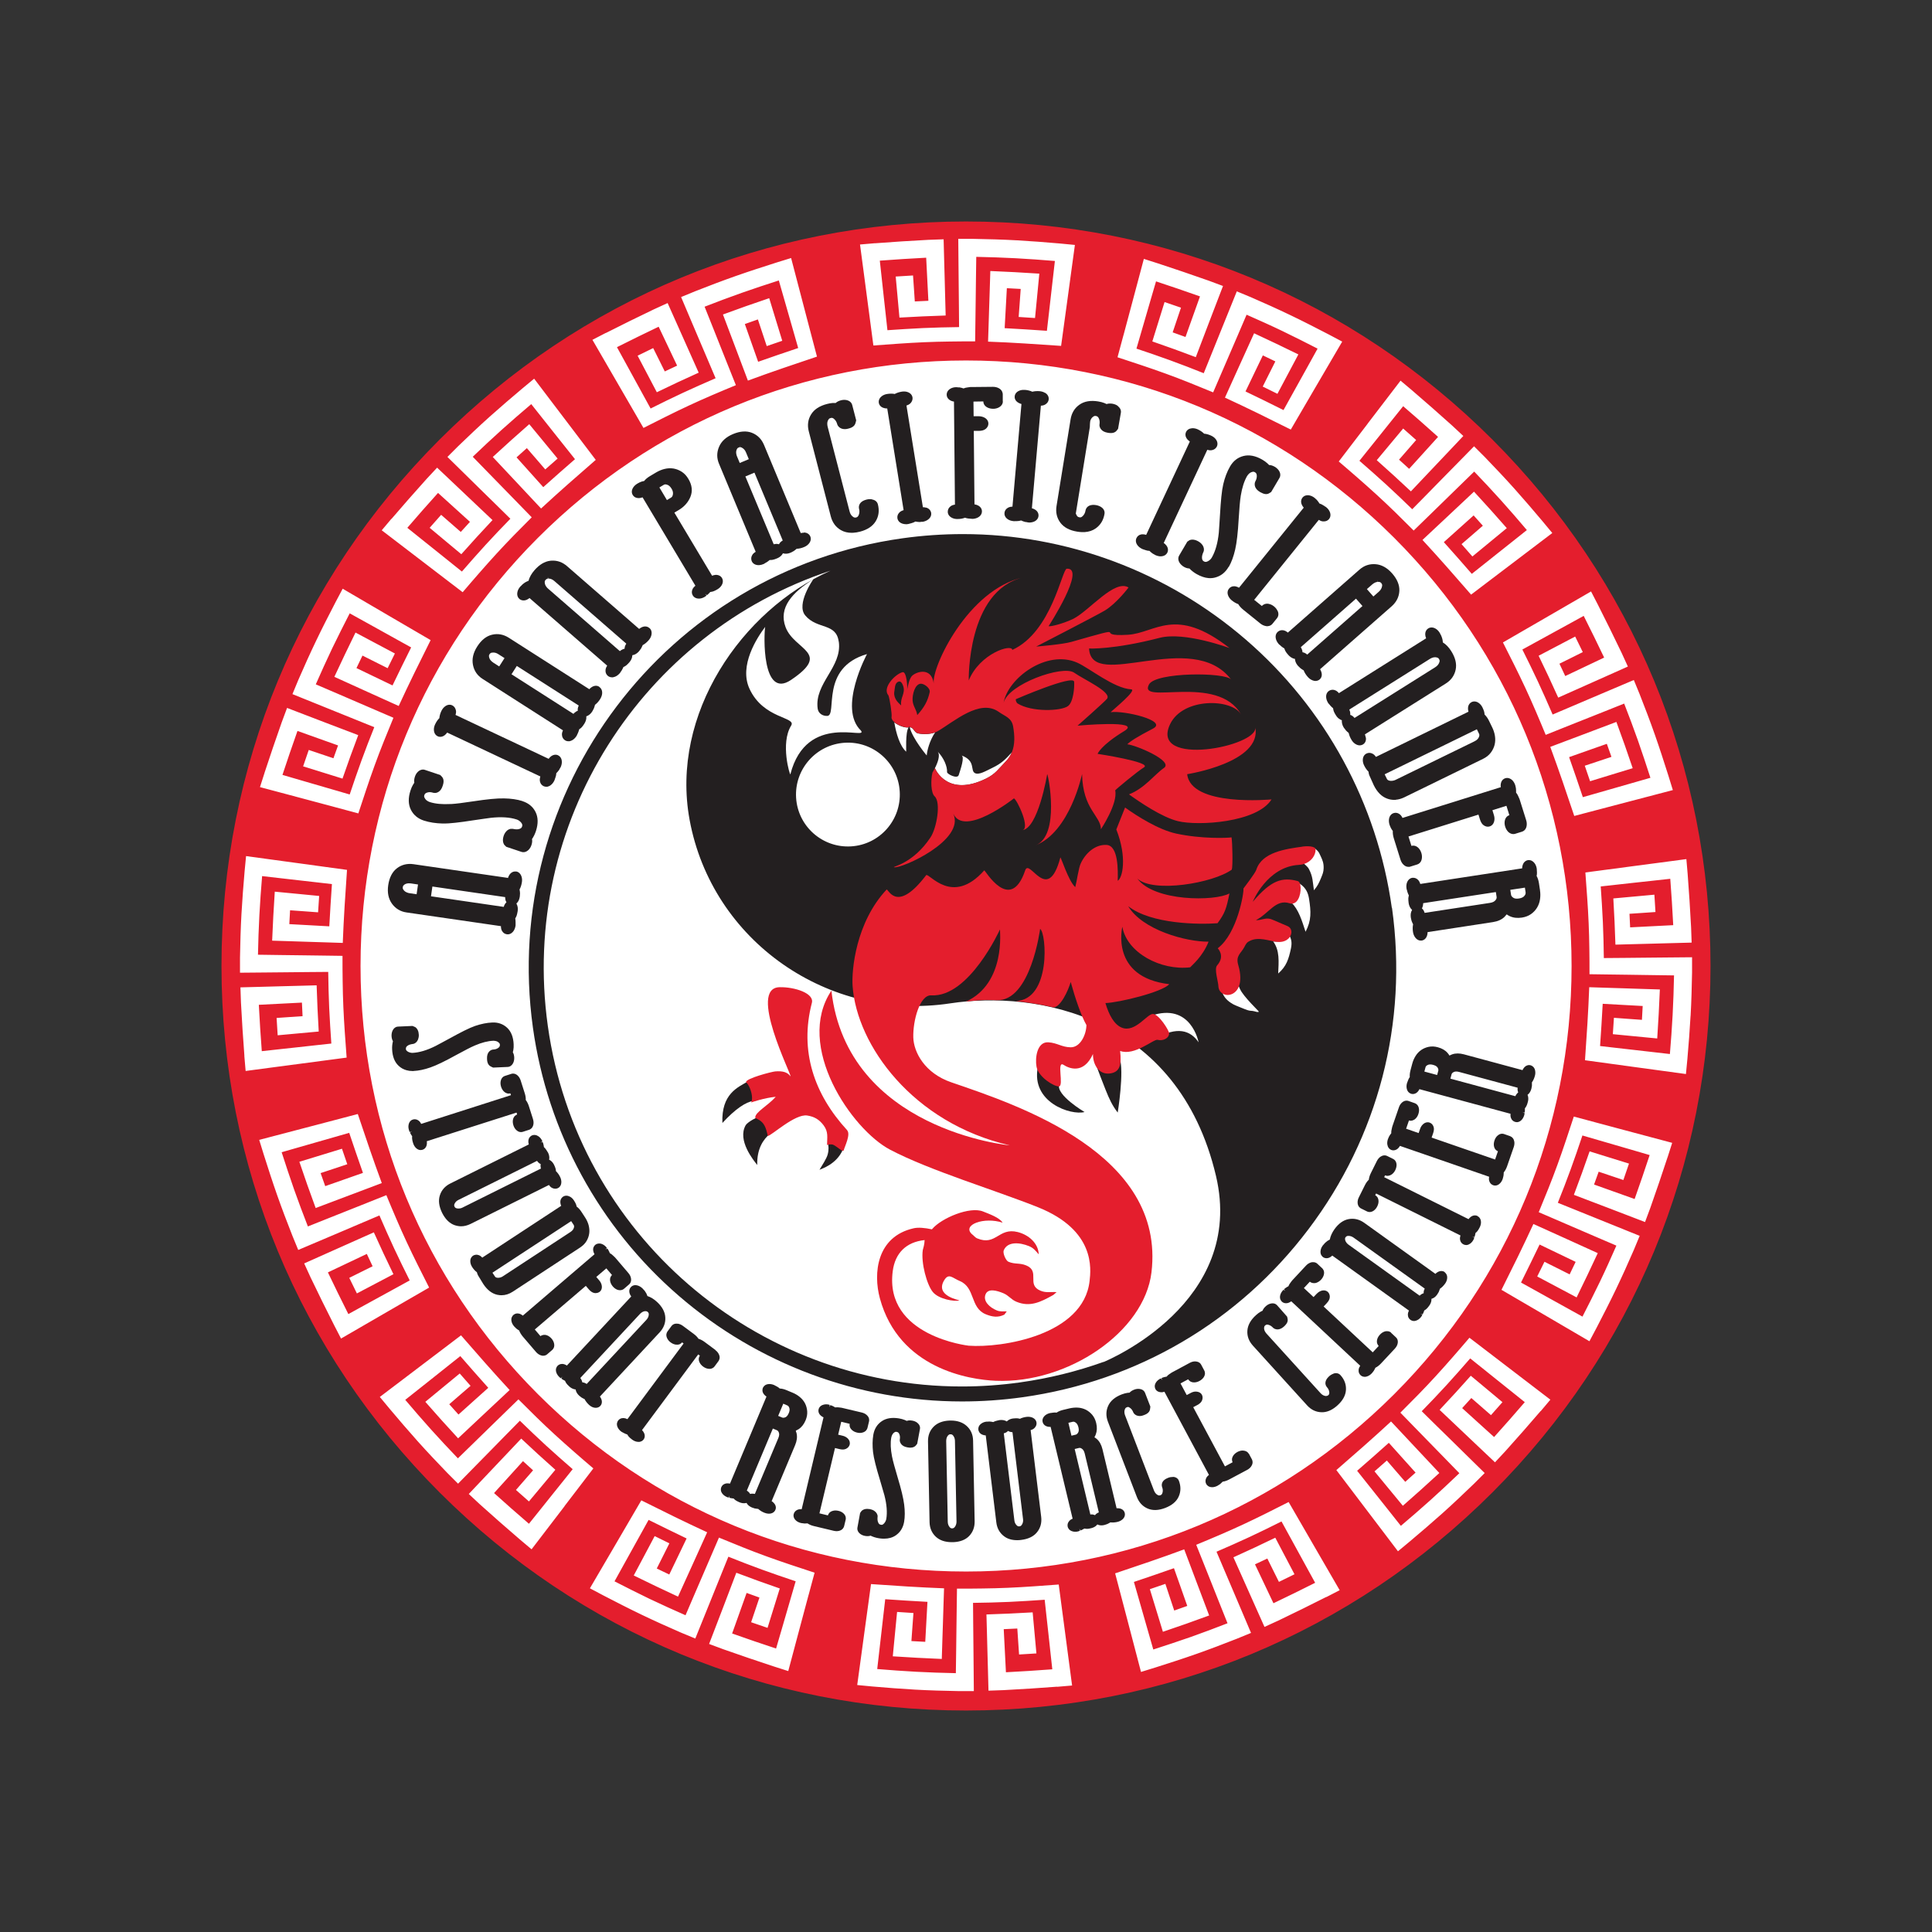 <?xml version="1.0" encoding="UTF-8"?><svg id="Layer_1" xmlns="http://www.w3.org/2000/svg" viewBox="0 0 360 360"><rect x="0" y="0" width="360" height="360" fill="#333333" stroke="none"/><defs><style>.cls-1{stroke:#f04a3a;stroke-linecap:round;stroke-linejoin:round;stroke-width:0px;}.cls-1,.cls-2{fill:#231f20;}.cls-3{fill:#fff;}.cls-4{fill:#e41e2d;}</style></defs><circle class="cls-3" cx="180.32" cy="180.31" r="137.79"/><g><path class="cls-2" d="M96.15,162.4c-.48-.07-.95,.17-1.25,.65-.11,.18-.2,.37-.26,.58l-.03-.05-17.55-2.55c-1.17-.17-2.23,.09-3.1,.76-.87,.67-1.41,1.73-1.62,3.14-.2,1.37,.03,2.53,.69,3.45,.66,.92,1.58,1.48,2.72,1.64l17.55,2.55s.03,0,.04,0c0,.38,.07,.68,.21,.9,.18,.34,.51,.57,.89,.62,.08,.01,.16,.02,.24,.01,.07,0,.13-.01,.2-.03,.3-.07,.56-.26,.79-.56,.2-.28,.34-.63,.4-1.06v-.14c0-.08,0-.16,0-.22v-.23c0-.27-.02-.51-.06-.73,.12-.2,.21-.36,.26-.52,.07-.21,.13-.48,.19-.83,.06-.4,.03-.76-.09-1.09-.04-.12-.09-.23-.15-.32,.09-.08,.17-.17,.24-.27,.21-.28,.34-.63,.4-1.06l.04-.58c-.01-.24-.04-.48-.09-.72,.21-.38,.36-.84,.44-1.37,.06-.39,.03-.76-.09-1.09-.26-.72-.79-.87-1-.9Zm-1.78,5.72c-.08,.08-.16,.16-.23,.26-.12,.18-.22,.38-.28,.6h-.03l-13.52-1.97,.26-1.82,13.53,1.97h.03c0,.38,.07,.69,.21,.9,.01,.02,.02,.04,.03,.06Zm-19.04-3.28c.15-.1,.32-.17,.49-.21,.09-.02,.19-.04,.29-.04,.14,0,.28,0,.44,.02l1.34,.2-.26,1.82-1.34-.2c-.17-.02-.35-.08-.53-.16-.16-.07-.3-.16-.41-.27-.11-.11-.21-.24-.27-.37-.04-.08-.04-.18-.03-.31,.03-.22,.12-.36,.3-.47Z"/><path class="cls-2" d="M97.35,149.27c-.97-.31-2.13-.48-3.44-.5-1.28-.03-3.21,.16-5.69,.54-.94,.14-1.77,.25-2.5,.35-.62,.08-1.17,.13-1.65,.16h-.19c-1.49,.08-2.76-.04-3.77-.36-.16-.05-.33-.13-.5-.24-.15-.09-.27-.21-.36-.34-.1-.13-.16-.26-.21-.41-.02-.08-.01-.18,.03-.31,.08-.24,.21-.41,.68-.52,.3-.06,.59-.04,1.01,.09l.31,.03c.38-.02,1.07-.23,1.42-1.34,.11-.34,.36-1.12-.13-1.67-.12-.13-.2-.21-.24-.25l-.09-.09-2.87-.96c-.44-.14-.92,0-1.3,.37-.25,.24-.44,.56-.56,.94-.13,.41-.16,.77-.1,1.09-.09,.13-.17,.26-.25,.39-.18,.3-.34,.67-.47,1.09-.44,1.36-.41,2.55,.07,3.53,.49,.99,1.31,1.68,2.45,2.05,1.03,.33,2.2,.51,3.46,.54,.33,0,.72,0,1.16-.03h0c.37-.02,.78-.06,1.22-.11,.93-.1,2.04-.25,3.3-.45,.78-.12,1.44-.22,2-.29,.57-.07,1.02-.14,1.31-.18,1.91-.21,3.53-.11,4.8,.3,.32,.1,.6,.29,.83,.55,.29,.34,.27,.56,.21,.75-.08,.25-.21,.42-.69,.52-.28,.05-.62,.03-1.02-.06h-.46c-.3,.06-.58,.22-.81,.49-.2,.23-.36,.51-.46,.82-.22,.68-.17,1.24,.13,1.68l.36,.35,2.84,.95c.14,.04,.28,.06,.42,.05,.05,0,.11-.01,.16-.02,.26-.05,.5-.19,.72-.4,.25-.24,.44-.56,.56-.94,.13-.4,.16-.76,.09-1.08,.31-.45,.56-.96,.74-1.52,.44-1.36,.41-2.55-.08-3.53-.49-.98-1.32-1.66-2.45-2.02Z"/><path class="cls-2" d="M104,140.74c-.42-.2-.92-.12-1.34,.2-.16,.13-.31,.28-.43,.46l-.03-.02-17.29-8.15-.03-.02c.1-.32,.13-.6,.07-.85-.09-.43-.33-.76-.69-.93-.42-.2-.91-.13-1.34,.2-.28,.21-.51,.5-.68,.86-.21,.45-.34,.89-.37,1.32-.31,.3-.57,.69-.79,1.15-.17,.36-.25,.72-.23,1.07,.04,.77,.5,1.06,.7,1.16,.44,.21,.96,.11,1.38-.25,.15-.13,.28-.27,.39-.43,.01,0,.03,0,.04,.01l17.3,8.15h.03c-.12,.39-.14,.71-.07,.97,.08,.38,.33,.69,.67,.85,.18,.08,.37,.12,.57,.11h.11c.23-.05,.44-.14,.65-.3,.28-.21,.51-.5,.69-.89l.04-.11c.03-.11,.09-.26,.16-.47,.09-.23,.14-.49,.15-.76,.18-.17,.35-.37,.53-.62l.12-.24s.02-.03,.08-.12l.07-.12c.17-.36,.25-.72,.23-1.07-.03-.76-.5-1.06-.7-1.16Zm-2.16,5.47h0Z"/><path class="cls-2" d="M111.65,127.96c-.41-.26-.93-.23-1.4,.08-.16,.11-.31,.23-.44,.38-.01,0-.03-.01-.04-.02l-14.94-9.55c-1-.64-2.06-.84-3.14-.58-1.07,.25-2,.99-2.77,2.2-.75,1.17-1.01,2.32-.79,3.43,.22,1.12,.83,2,1.8,2.61l14.94,9.56,.03,.02c-.16,.34-.22,.65-.18,.91,.03,.39,.23,.73,.56,.94,.21,.13,.46,.2,.71,.18h.1c.18-.03,.36-.1,.55-.2,.3-.17,.56-.43,.8-.8l.06-.12c.03-.08,.06-.15,.09-.21l.1-.2c.11-.25,.18-.48,.23-.69,.19-.13,.34-.24,.45-.36,.15-.16,.32-.38,.51-.68,.21-.34,.34-.68,.37-1.03,.01-.13,0-.25,0-.36,.11-.03,.22-.08,.33-.14,.3-.17,.57-.43,.8-.8l.27-.51c.09-.22,.16-.46,.22-.69,.35-.26,.68-.62,.96-1.07,.21-.34,.34-.68,.37-1.03,.06-.76-.36-1.12-.55-1.24Zm-19.77-4.52c-.15-.09-.29-.22-.42-.36-.12-.13-.2-.27-.26-.42-.06-.15-.09-.3-.09-.45,0-.08,.03-.18,.1-.29,.12-.19,.25-.28,.46-.31h.02c.4-.06,.79,.03,1.18,.29l1.14,.73-.99,1.55-1.14-.73Zm15.79,9c-.11,.04-.21,.08-.32,.15-.18,.11-.35,.25-.5,.43l-.03-.02-11.51-7.36,.99-1.55,11.51,7.36,.03,.02c-.16,.34-.22,.65-.18,.91,0,.02,0,.04,0,.06Zm-1.71,5.27h0Z"/><path class="cls-2" d="M120.98,117.01c-.37-.32-.88-.37-1.4-.13-.17,.08-.34,.19-.49,.31-.01,0-.02-.02-.03-.03l-13.38-11.65c-.87-.76-1.85-1.11-2.92-1.04l-.24,.02c-1.04,.13-2.02,.72-2.92,1.75-.56,.64-.94,1.31-1.12,1.99-.34,.12-.66,.29-.93,.51-.13,.09-.26,.21-.37,.34-.04,.04-.09,.09-.18,.17l-.07,.07c-.26,.3-.44,.63-.51,.97-.17,.74,.19,1.16,.36,1.31,.35,.3,.86,.37,1.34,.17,.19-.08,.37-.19,.54-.33l.03,.02,14.42,12.55,.03,.03c-.21,.31-.31,.61-.31,.87-.03,.39,.12,.75,.41,1.01,.17,.14,.45,.31,.87,.29h.09c.12-.02,.25-.06,.39-.11,.32-.12,.62-.34,.91-.67l.08-.11c.04-.07,.08-.14,.12-.19l.13-.18c.14-.23,.25-.45,.33-.65,.21-.1,.37-.19,.5-.29,.17-.13,.37-.33,.61-.6,.26-.3,.44-.63,.51-.96,.03-.12,.04-.24,.05-.36,.12-.02,.23-.05,.35-.09,.33-.13,.63-.34,.91-.67l.35-.47c.12-.21,.22-.43,.32-.65,.39-.21,.76-.51,1.11-.91,.26-.3,.44-.63,.51-.97,.17-.74-.19-1.16-.36-1.3Zm-18.9-9.59l.06,.38c.42,0,.79,.15,1.15,.46l13.38,11.65s.02,.02,.03,.03c-.21,.31-.31,.61-.31,.87,0,.02,0,.04,0,.07-.11,.02-.22,.05-.33,.1-.2,.08-.39,.2-.56,.35l-.02-.02-13.38-11.65c-.13-.11-.25-.25-.36-.42-.1-.14-.16-.29-.2-.45-.04-.15-.05-.31-.03-.46,.01-.08,.06-.17,.15-.27,.12-.14,.25-.21,.41-.23l.03-.38h0Zm11.98,18.41h0Z"/></g><g><path class="cls-2" d="M133.33,107.12c-.21,.02-.43,.07-.64,.16l-.02-.03-7.01-11.73,.79-.47c1.03-.61,1.76-1.43,2.18-2.42,.46-1.09,.34-2.24-.37-3.41-.34-.57-.76-1.02-1.25-1.33-.48-.3-.99-.5-1.53-.59-.53-.08-1.09-.06-1.65,.08-.53,.13-1.06,.35-1.57,.65l-1.16,.69c-.45,.27-.81,.57-1.08,.91-.21,.03-.39,.08-.53,.13-.21,.07-.45,.19-.74,.36-.34,.21-.61,.46-.79,.76-.4,.65-.18,1.16-.06,1.35,.14,.23,.48,.62,1.22,.58,.21-.02,.41-.06,.61-.14l.02,.03,9.81,16.41,.02,.03c-.29,.24-.49,.49-.57,.73-.15,.36-.12,.76,.08,1.08,.11,.19,.46,.62,1.22,.59h.01c.34-.02,.69-.13,1.05-.36l.11-.08c.06-.06,.12-.1,.17-.14l-.24-.3h0l.32,.24,.09-.07c.21-.18,.38-.35,.52-.52,.23-.03,.41-.07,.57-.12,.21-.07,.46-.2,.77-.38,.34-.2,.61-.46,.79-.76,.39-.65,.17-1.16,.06-1.35-.24-.4-.68-.61-1.22-.58Zm-10.47-16.29l.79-.47c.19-.11,.33-.13,.59-.06,.34,.08,.64,.33,.91,.78,.19,.32,.28,.64,.25,.95-.04,.44-.21,.6-.37,.7l-.76,.45-1.4-2.35h0Zm7.45,20.32h0Z"/><path class="cls-2" d="M149.78,99.27h-.18c-.13,.01-.26,.03-.39,.06,0-.02-.02-.03-.02-.04l-6.82-16.37c-.46-1.1-1.21-1.86-2.25-2.27-1.01-.4-2.22-.32-3.53,.23-1.28,.53-2.16,1.33-2.6,2.36-.45,1.05-.46,2.11-.01,3.18l6.82,16.37s0,.02,.01,.03c-.32,.19-.55,.41-.66,.64-.2,.33-.22,.73-.08,1.09,.08,.2,.36,.68,1.12,.75,.08,0,.15,0,.24,0h.07c.25-.02,.51-.08,.81-.21l.12-.07c.07-.05,.13-.09,.18-.12,.03-.02,.06-.03,.11-.06l.1-.05c.23-.14,.42-.29,.59-.44,.25,0,.44-.01,.57-.04,.22-.04,.49-.13,.82-.27,.37-.15,.67-.37,.89-.64,.08-.1,.15-.2,.2-.3,.11,.03,.23,.06,.35,.07,.34,.03,.7-.02,1.11-.2l.52-.27c.2-.13,.39-.28,.57-.44,.44-.02,.92-.12,1.4-.33,.37-.15,.67-.37,.89-.64,.49-.59,.34-1.13,.26-1.33-.09-.21-.39-.72-1.2-.74Zm-11.93-16.32l.04,.37c.1,0,.2,.02,.3,.07,.38,.19,.64,.48,.82,.92l.52,1.25-1.69,.71-.52-1.25c-.07-.16-.11-.34-.14-.54-.02-.17-.02-.34,.02-.49,.04-.16,.1-.3,.18-.42,.05-.07,.13-.13,.25-.18,.09-.04,.16-.06,.24-.06l-.02-.37h0Zm6.71,18.41c-.13,0-.27,.03-.4,.06v-.03l-5.27-12.61,1.69-.71,5.26,12.61s0,.02,.01,.03c-.32,.19-.55,.41-.66,.64-.01,.02-.02,.04-.03,.06-.11-.03-.22-.05-.34-.06-.06,0-.12,0-.18,0h-.07Zm.02,.39h0Zm-3.11,3.18h0Z"/><path class="cls-2" d="M162.48,93.04c-.32-.05-.67-.04-1.01,.05-.42,.11-.74,.26-.98,.47-.38,.33-.53,.81-.41,1.28,.09,.33,.08,.66-.02,1-.14,.42-.33,.53-.52,.58-.2,.05-.37,.03-.55-.09-.35-.24-.57-.57-.68-1.03l-4.1-15.83c-.04-.17-.06-.35-.06-.55,0-.17,.03-.34,.09-.49,.06-.15,.14-.28,.24-.39,.06-.06,.15-.11,.28-.14,.21-.06,.4-.11,.76,.26,.23,.23,.39,.52,.5,.94l.09,.19c.12,.2,.5,.67,1.29,.67h.13c.16-.01,.34-.04,.53-.09,.34-.09,1.14-.29,1.34-1.01,.05-.17,.08-.28,.09-.33l.05-.21-.74-2.85c-.05-.21-.26-.73-1.01-.91-.34-.08-.71-.07-1.09,.03-.41,.11-.74,.27-.98,.5-.1,0-.2,0-.3,0h-.28c-.32,.03-.68,.09-1.06,.19-1.38,.36-2.38,1.01-2.95,1.95-.58,.94-.72,2.01-.42,3.16l4.1,15.84c.3,1.15,.94,2.02,1.9,2.56,.58,.33,1.24,.49,1.98,.49,.1,0,.21,0,.31-.01,.39-.02,.81-.09,1.24-.2,1.39-.36,2.37-1.02,2.94-1.95,.57-.94,.7-2,.4-3.15-.06-.23-.28-.77-1.08-.9Z"/><path class="cls-2" d="M172.58,94.6c-.2-.06-.41-.09-.62-.09v-.04l-3.05-18.88v-.03c.32-.1,.56-.23,.74-.42,.39-.41,.42-.82,.38-1.1-.04-.22-.2-.74-.92-.99-.33-.11-.69-.14-1.09-.07-.49,.08-.93,.23-1.3,.43-.42-.08-.88-.08-1.4,0-.39,.06-.74,.2-1.01,.41-.61,.46-.59,1.02-.56,1.23,.04,.23,.21,.79,.99,.99,.18,.05,.36,.07,.58,.07,0,.01,0,.03,.01,.04l3.04,18.88v.03c-.37,.11-.65,.28-.82,.48-.27,.28-.39,.65-.33,1.04,.04,.22,.2,.75,.92,.99,.21,.07,.44,.11,.68,.11,.05,0,.1,0,.15,0,.08,0,.17-.01,.29-.04l.11-.03c.11-.04,.27-.08,.48-.13,.24-.06,.48-.16,.72-.3,.24,.05,.49,.08,.76,.09h.09l.25-.04h.27c.39-.08,.73-.21,1.01-.43,.61-.46,.59-1.02,.56-1.23-.04-.22-.2-.76-.92-.99Z"/><path class="cls-2" d="M186.85,74.79v-1.35c-.02-.22-.09-.77-.77-1.12-.31-.16-.67-.24-1.07-.24l-4.11,.04h-.12c-.11,.03-.27,.05-.49,.07-.24,.02-.5,.09-.75,.19-.23-.09-.49-.15-.77-.2h-.3s-.05-.01-.13-.03h-.28c-.34,.02-.65,.1-.92,.25-.67,.36-.74,.92-.74,1.14,0,.22,.08,.78,.76,1.11,.18,.09,.38,.15,.6,.18,0,.01,0,.03,0,.04l.18,19.12v.04c-.37,.05-.67,.17-.86,.35-.31,.24-.48,.59-.48,.98,0,.22,.08,.77,.76,1.12,.27,.14,.57,.22,.91,.23,.05,0,.11,0,.16,0,.52,0,.98-.08,1.38-.24,.22,.08,.44,.13,.65,.15l.7,.06h.15c.34-.03,.65-.11,.92-.26,.67-.36,.74-.92,.74-1.14,0-.22-.08-.78-.76-1.11-.2-.1-.41-.16-.63-.19v-.03l-.13-13.66h.92c.58-.01,.97-.12,1.26-.34,.35-.27,.55-.63,.54-1.03,0-.22-.08-.77-.76-1.12-.32-.16-.68-.24-1.07-.24h-.92l-.03-2.73h0l1.84-.03h0c0,.23,.08,.78,.76,1.13,.31,.16,.68,.24,1.07,.24h.15c.34-.03,.65-.11,.92-.26,.67-.36,.74-.91,.74-1.13Z"/><path class="cls-2" d="M194.76,73.23c-.29-.19-.64-.3-1.04-.34-.5-.04-.96,0-1.36,.1-.39-.18-.84-.3-1.36-.34h-.11c-.36-.02-.68,.03-.97,.15-.71,.3-.83,.84-.85,1.06-.02,.23,.01,.81,.72,1.2,.17,.09,.35,.17,.54,.22,0,.02,0,.03,0,.04l-1.67,19.05v.03c-.4,.02-.71,.11-.92,.26-.33,.2-.54,.54-.57,.92-.02,.22,0,.78,.64,1.19,.29,.19,.64,.3,1.08,.34h.14c.11-.01,.27-.01,.47-.01,.24,0,.5-.04,.77-.12,.22,.11,.47,.2,.77,.28l.27,.03s.07,.01,.16,.04l.23,.03c.09,0,.19,0,.28,0,.25-.02,.48-.07,.69-.16,.7-.3,.82-.84,.84-1.06,.02-.22,0-.79-.65-1.19-.18-.11-.37-.19-.58-.24v-.04l1.67-19.05v-.03c.35-.01,.61-.09,.83-.23,.51-.32,.62-.74,.63-.97,.02-.22,0-.77-.65-1.19Z"/><path class="cls-2" d="M208.31,75.65c-.28-.21-.62-.35-1.02-.42-.42-.07-.78-.05-1.09,.06-.14-.07-.28-.14-.42-.19-.33-.13-.71-.23-1.15-.3-1.41-.23-2.59-.03-3.48,.6-.91,.63-1.47,1.55-1.66,2.73l-2.62,16.15c-.19,1.18,.05,2.22,.71,3.11,.66,.88,1.7,1.44,3.12,1.67,.3,.05,.59,.08,.87,.09,.18,0,.36,0,.53,0,.8-.05,1.49-.28,2.07-.69,.9-.64,1.45-1.55,1.64-2.72,.04-.23,.05-.82-.63-1.26-.28-.18-.6-.3-.95-.36-.23-.04-.45-.05-.64-.04-1.08,.07-1.29,.84-1.33,1.08-.05,.34-.19,.64-.42,.91-.35,.39-.52,.35-.71,.32-.22-.04-.36-.12-.47-.3-.22-.36-.29-.74-.21-.34l2.62-16.15c.03-1.04,.08-1.22,.17-1.4,.07-.16,.16-.3,.28-.41,.11-.11,.24-.2,.37-.26,.08-.03,.18-.04,.31-.02,.25,.04,.44,.15,.59,.54,.12,.3,.15,.63,.08,1.09v.19c.07,.4,.34,1.11,1.56,1.31,.18,.03,.34,.05,.48,.05,.05,0,.13,0,.22,0,.39-.02,.71-.17,.93-.43,.11-.13,.18-.22,.21-.27l.07-.1,.52-2.98c.04-.22,.05-.77-.56-1.23Z"/></g><g><path class="cls-2" d="M216.83,101.19l.02-.03,8.1-17.32,.02-.03c.32,.1,.58,.13,.85,.07,.59-.12,.83-.49,.93-.69,.09-.2,.26-.73-.2-1.34-.21-.28-.5-.5-.86-.67-.46-.21-.9-.34-1.32-.37-.3-.3-.69-.57-1.15-.79-.36-.17-.73-.25-1.12-.22-.51,.04-.91,.29-1.1,.7-.1,.21-.27,.77,.26,1.38,.13,.14,.27,.27,.44,.39,0,.01,0,.03-.01,.04l-8.1,17.32s0,.02-.02,.03c-.27-.08-.53-.12-.76-.1-.08,0-.16,.02-.2,.03-.38,.08-.68,.32-.85,.68-.09,.2-.26,.73,.2,1.34,.21,.28,.5,.5,.89,.69l.11,.04c.11,.03,.26,.08,.47,.16,.23,.09,.49,.14,.76,.15,.17,.18,.37,.35,.62,.52l.23,.12s.06,.04,.13,.08l.12,.07c.26,.12,.51,.19,.77,.22,.1,.01,.2,.01,.31,0h.05c.73-.06,1.02-.51,1.11-.71,.09-.2,.26-.74-.21-1.33-.13-.16-.28-.31-.46-.43Zm-.47,2.08h0Z"/><path class="cls-2" d="M228.96,105.65c.51-.89,.91-1.99,1.2-3.26,.29-1.26,.51-3.17,.65-5.68,.06-.95,.12-1.79,.18-2.52,.06-.71,.13-1.32,.21-1.83,.24-1.47,.63-2.69,1.15-3.61,.08-.15,.2-.29,.34-.44,.12-.12,.25-.22,.4-.29,.14-.07,.29-.1,.44-.12,.08,0,.18,.02,.3,.09,.22,.13,.36,.29,.36,.72,0,.32-.08,.64-.29,1.02l-.07,.2c-.09,.4-.08,1.16,.99,1.77,.72,.41,1.22,.47,1.66,.22,.15-.09,.25-.14,.29-.18l.1-.07,1.54-2.61c.11-.19,.32-.7-.09-1.35-.19-.29-.46-.54-.8-.74-.36-.2-.68-.31-1.04-.32-.11-.12-.22-.23-.34-.33-.26-.24-.59-.47-.97-.69-1.24-.71-2.42-.93-3.47-.66-1.08,.27-1.92,.94-2.51,1.97-.54,.94-.96,2.04-1.25,3.27-.14,.61-.27,1.41-.36,2.36-.09,.93-.18,2.04-.25,3.32-.04,.79-.09,1.46-.13,2.02-.05,.58-.08,1.03-.09,1.32-.19,1.92-.63,3.47-1.29,4.63-.17,.3-.4,.53-.71,.7-.32,.17-.53,.19-.78,.05-.22-.13-.36-.29-.36-.72,0-.29,.08-.64,.29-1.08l.05-.17c.05-.27,.05-.68-.29-1.13-.18-.25-.42-.45-.71-.62-.61-.35-1.19-.43-1.67-.23l-.41,.28-1.52,2.59c-.11,.19-.31,.71,.09,1.34,.19,.29,.46,.55,.8,.75,.35,.2,.67,.3,1.03,.31,.38,.4,.83,.75,1.34,1.04,.76,.43,1.5,.69,2.2,.75,.22,.02,.43,.02,.64,0s.43-.05,.63-.11c1.06-.28,1.9-.95,2.49-1.98Z"/><path class="cls-2" d="M238.07,113.86c-.14-.32-.36-.61-.67-.86-.31-.25-.64-.41-1-.48l-.09-.02c-.61-.08-1.04,.24-1.18,.42h0l-1.43-1.15h0l12.02-14.88,.02-.02c.25,.16,.48,.25,.73,.28h.11c.58,.03,.9-.23,1.07-.44,.14-.17,.43-.65,.13-1.35-.14-.32-.36-.61-.7-.88l-.1-.06c-.1-.05-.24-.14-.42-.27-.2-.14-.44-.25-.7-.33-.13-.22-.28-.43-.48-.66l-.4-.37c-.31-.25-.64-.41-.99-.48l-.1-.02c-.48-.07-.91,.09-1.19,.43-.14,.18-.43,.66-.12,1.34,.09,.19,.2,.37,.35,.53l-.02,.03-12.02,14.87-.02,.03c-.24-.15-.48-.23-.71-.27-.03,0-.15-.02-.17-.01-.4-.02-.75,.15-.99,.45-.14,.17-.43,.65-.13,1.34,.14,.32,.36,.61,.67,.86,.39,.31,.79,.54,1.19,.68,.22,.37,.53,.72,.93,1.04l3.17,2.56c.31,.25,.64,.41,1,.48l.09,.02c.11,.02,.22,.02,.33,.01,.46-.04,.73-.29,.85-.44l.85-1.05c.14-.17,.43-.65,.13-1.35Zm-2.04,1.92h0Z"/><path class="cls-2" d="M245.97,124.71s.02-.02,.03-.03l13.32-11.71c.89-.79,1.37-1.75,1.43-2.86,.05-1.09-.4-2.19-1.35-3.27-.92-1.04-1.95-1.62-3.07-1.71-1.14-.09-2.15,.25-3.01,1.01l-13.32,11.71s-.02,.02-.03,.02c-.28-.24-.56-.38-.86-.43-.37-.06-.73,.04-1.02,.29-.16,.15-.53,.56-.35,1.3,.08,.34,.26,.66,.54,.99l.1,.09c.07,.05,.13,.1,.18,.14l.16,.16c.21,.17,.41,.31,.6,.42,.07,.22,.14,.39,.22,.53,.11,.19,.28,.42,.52,.68,.26,.3,.56,.51,.89,.64,.12,.05,.23,.08,.35,.09,0,.11,.02,.23,.05,.35,.08,.34,.25,.66,.55,.99l.42,.4c.19,.15,.39,.28,.6,.4,.15,.41,.41,.82,.76,1.22,.26,.3,.56,.51,.89,.64,.11,.04,.21,.07,.3,.09,.12,.02,.23,.03,.34,.02,.26-.02,.5-.12,.69-.28,.18-.15,.56-.59,.32-1.37-.06-.18-.14-.36-.24-.53Zm10.69-16.67l.03,.38c.15-.01,.29,0,.43,.04,.08,.02,.16,.08,.25,.18,.15,.17,.2,.32,.17,.53-.06,.42-.25,.76-.61,1.08l-1.02,.9-1.21-1.38,1.02-.89c.13-.11,.29-.22,.47-.31,.16-.08,.31-.12,.47-.14v-.38h0Zm-2.79,4.89l-10.26,9.02-.03,.02c-.28-.24-.56-.38-.86-.43h-.02c0-.12-.02-.23-.05-.35-.05-.21-.15-.41-.27-.6l.03-.02,10.26-9.02,1.21,1.38Z"/><path class="cls-2" d="M254.48,137.41c-.03-.19-.08-.38-.15-.56,.01-.01,.02-.02,.03-.03l15.02-9.44c1.01-.63,1.63-1.5,1.86-2.59,.23-1.07-.05-2.23-.81-3.44-.45-.72-.98-1.28-1.58-1.65-.01-.36-.09-.72-.22-1.04-.05-.16-.12-.31-.21-.45-.03-.04-.06-.11-.11-.22l-.05-.09c-.21-.34-.47-.6-.77-.77-.47-.27-.96-.28-1.36-.03-.19,.12-.62,.48-.55,1.23,.02,.21,.07,.41,.16,.61l-.03,.02-16.19,10.18s-.02,.01-.03,.02c-.24-.29-.5-.48-.77-.56l-.17-.05c-.3-.06-.61,0-.88,.16-.19,.12-.62,.47-.56,1.23,.03,.35,.15,.7,.38,1.07l.09,.11c.06,.06,.11,.12,.15,.16l.14,.18c.18,.2,.35,.37,.53,.51,.03,.23,.08,.41,.13,.57,.08,.21,.21,.45,.4,.75,.21,.34,.47,.6,.78,.77,.11,.06,.21,.11,.33,.14-.02,.11-.02,.24,0,.36,.03,.35,.15,.7,.38,1.06l.09,.11s.05,.05,.09,.11l.18,.25c.17,.17,.34,.34,.53,.49,.09,.43,.27,.88,.55,1.33,.21,.34,.47,.6,.78,.77,.16,.09,.31,.15,.47,.18,.12,.02,.23,.03,.34,.02,.19-.01,.37-.07,.53-.17,.2-.12,.65-.5,.53-1.3Zm-3.06-5.19l.03-.02,15.02-9.44c.14-.09,.31-.17,.51-.23,.17-.05,.33-.07,.49-.06,.16,0,.31,.05,.45,.11,.08,.03,.15,.11,.22,.22,.12,.19,.14,.35,.08,.55-.12,.41-.37,.71-.77,.97l-15.02,9.44s-.02,.01-.03,.02c-.24-.29-.5-.48-.77-.56h-.03c.01-.12,.01-.24,0-.36-.02-.21-.08-.42-.17-.63Z"/><path class="cls-2" d="M260.08,149.02c.52-.04,1.05-.19,1.57-.44l14.7-7.18c.59-.29,1.07-.67,1.43-1.14,.34-.45,.59-.95,.72-1.48,.13-.52,.15-1.08,.06-1.66-.09-.55-.26-1.09-.52-1.61l-.59-1.21c-.23-.47-.5-.85-.82-1.15-.02-.21-.04-.39-.08-.54-.06-.21-.16-.47-.3-.76-.17-.36-.41-.65-.69-.85-.43-.32-.93-.38-1.34-.18-.2,.1-.67,.41-.68,1.17,0,.21,.03,.42,.09,.62l-.03,.02-17.18,8.39-.03,.02c-.21-.31-.44-.52-.68-.62-.34-.18-.74-.18-1.09-.01-.2,.1-.66,.4-.68,1.17-.01,.35,.07,.71,.25,1.06,.23,.47,.5,.85,.81,1.15,.02,.24,.07,.46,.14,.65l.84,1.87c.63,1.29,1.47,2.13,2.5,2.5,.22,.08,.44,.14,.66,.18,.31,.06,.63,.07,.95,.05Zm-1-3.52c-.45-.05-.59-.23-.67-.4l-.4-.82h0l17.18-8.39h0l.4,.82c.09,.18,.09,.35,0,.59-.11,.33-.39,.61-.85,.84l-14.7,7.18c-.31,.15-.67,.2-.98,.18Z"/><path class="cls-2" d="M262.53,161.53c.09,0,.17-.02,.26-.05l1.29-.4c.21-.07,.72-.3,.85-1.05,.06-.34,.04-.71-.08-1.09-.12-.38-.31-.7-.55-.94-.38-.38-.86-.51-1.3-.38h0l-.55-1.75h0l13.04-4.08,.27,.87c.17,.54,.39,.9,.69,1.11,.36,.26,.76,.34,1.14,.22,.21-.07,.71-.3,.85-1.05,.07-.34,.04-.71-.08-1.09l-.27-.88,2.61-.82h0l.55,1.75h-.01c-.21,.07-.71,.3-.85,1.05-.06,.34-.04,.71,.08,1.09,.12,.38,.31,.7,.55,.95,.38,.37,.86,.51,1.3,.38l1.29-.4c.21-.07,.72-.3,.85-1.05,.06-.34,.04-.71-.08-1.09l-1.23-3.92-.05-.11c-.05-.1-.11-.25-.2-.45-.09-.23-.23-.45-.4-.66,.01-.25,0-.51-.03-.82l-.12-.54c-.12-.38-.31-.7-.55-.94-.38-.37-.88-.51-1.3-.38-.22,.07-.73,.3-.85,1.05-.03,.21-.04,.42,0,.63h-.03l-18.25,5.71s-.02,0-.04,0c-.16-.34-.36-.58-.58-.72-.31-.22-.7-.29-1.07-.17-.21,.07-.71,.3-.85,1.05-.06,.34-.04,.71,.09,1.13l.22,.54c.11,.21,.24,.42,.39,.61-.03,.44,.04,.92,.2,1.42l1.22,3.9c.12,.38,.3,.7,.55,.94,.21,.21,.45,.35,.7,.4,.11,.02,.23,.03,.34,.02Z"/><path class="cls-2" d="M286.96,165.89l-.2-1.33c-.08-.51-.22-.96-.43-1.33,.05-.23,.07-.46,.06-.67l-.04-.7c-.06-.4-.2-.74-.4-1.01-.3-.41-.71-.61-1.14-.58h-.09c-.22,.04-.76,.2-.99,.92-.07,.2-.1,.41-.1,.62h-.04l-18.94,2.9c-.11-.36-.27-.63-.46-.8-.26-.25-.59-.37-.94-.35h-.09c-.22,.04-.75,.2-1,.92-.11,.33-.14,.69-.07,1.12l.03,.13c.03,.08,.05,.15,.07,.22l.05,.22c.08,.26,.18,.48,.28,.68-.06,.22-.09,.41-.1,.57,0,.22,.01,.5,.06,.85,.06,.4,.2,.74,.4,1.01,.08,.1,.16,.19,.24,.27-.06,.1-.11,.21-.15,.32-.12,.33-.14,.7-.08,1.13l.13,.57c.08,.23,.18,.45,.29,.66-.09,.43-.1,.91-.02,1.43,.06,.39,.2,.74,.41,1.02,.22,.29,.48,.48,.78,.55,.12,.03,.24,.04,.36,.03h.09c.23-.05,.78-.21,1-.99,.05-.19,.08-.38,.08-.58,.02,0,.03,0,.04-.01l12.13-1.86c.91-.14,1.63-.46,2.15-.96,.15-.15,.29-.31,.42-.48,.18,.13,.37,.24,.56,.33,.65,.31,1.42,.4,2.27,.27,.65-.1,1.23-.32,1.71-.66,.46-.33,.84-.73,1.12-1.2,.28-.46,.47-.99,.55-1.56,.08-.54,.08-1.11-.01-1.7Zm-2.69,.41c.03,.2-.02,.36-.17,.57-.2,.29-.55,.47-1.06,.55-.52,.08-.89,.02-1.16-.21-.26-.21-.31-.38-.32-.49l-.14-.91,2.71-.41v-.07l.15,.97Zm-5.4,.82c.03,.2-.02,.37-.17,.57-.2,.29-.55,.47-1.07,.55l-12.17,1.86c-.11-.36-.27-.63-.46-.79-.02-.02-.03-.03-.05-.05,.06-.1,.1-.2,.14-.32,.06-.2,.1-.42,.1-.65h.03l13.51-2.07,.14,.9Zm-14.06,7.75h0Z"/></g><g><path class="cls-2" d="M77.06,199.56c.94-.04,2-.26,3.14-.66,1.13-.39,2.72-1.16,4.74-2.28,.77-.42,1.45-.78,2.05-1.09,.58-.31,1.1-.55,1.52-.73,1.26-.54,2.39-.83,3.43-.87,.13,0,.28,.02,.42,.05l.09,.02c.12,.03,.23,.08,.33,.15,.12,.08,.22,.17,.3,.28,.04,.06,.06,.14,.07,.26,0,.23-.05,.4-.36,.61-.24,.16-.53,.25-.93,.27l-.2,.04c-.36,.13-.96,.52-.91,1.67,.01,.33,.05,1.1,.66,1.42,.15,.08,.24,.13,.3,.15l.18,.08,2.7-.12c.21,0,.72-.1,1.04-.75,.14-.3,.2-.63,.19-1-.02-.39-.1-.72-.26-.98,.04-.14,.07-.27,.09-.41,.06-.32,.08-.69,.06-1.1-.06-1.32-.46-2.35-1.2-3.05-.74-.7-1.71-1.05-2.79-.99-1,.04-2.07,.26-3.17,.63-.54,.19-1.22,.48-2.02,.88-.77,.38-1.68,.87-2.7,1.43-.63,.35-1.18,.65-1.63,.88-.47,.25-.84,.44-1.07,.57-1.58,.79-3,1.21-4.28,1.27-.28,0-.57-.08-.82-.21-.39-.22-.4-.44-.4-.55,0-.23,.05-.41,.37-.61,.22-.15,.53-.24,.98-.3l.16-.04c.24-.09,.57-.31,.76-.79,.1-.27,.15-.56,.14-.87-.03-.66-.25-1.14-.66-1.43l-.51-.22-2.68,.12c-.21,0-.73,.1-1.04,.75-.14,.3-.2,.63-.19,1,.02,.38,.1,.71,.26,.97-.12,.48-.18,1-.15,1.54,.06,1.33,.46,2.35,1.2,3.04,.42,.4,.92,.68,1.47,.83,.35,.1,.72,.15,1.11,.15,.07,0,.14,0,.2,0Z"/><path class="cls-2" d="M96.25,207.31l.11,.36c-.21,.07-.65,.31-.78,.98-.06,.32-.03,.66,.08,1.02,.11,.36,.29,.65,.52,.88,.36,.35,.8,.48,1.23,.35l1.18-.38c.2-.06,.67-.29,.8-.99,.06-.32,.03-.66-.08-1.02l-.76-2.39c-.14-.45-.34-.83-.58-1.15,.02-.39-.05-.81-.19-1.25l-.76-2.39c-.11-.35-.29-.65-.52-.88-.36-.36-.82-.48-1.23-.35l-1.18,.38c-.2,.06-.67,.29-.8,1-.06,.32-.03,.66,.08,1.02,.11,.35,.29,.65,.52,.88,.35,.34,.79,.47,1.21,.35l.11,.34-16.72,5.35h-.01c-.15-.3-.33-.52-.54-.65-.29-.21-.68-.27-1.01-.16-.2,.06-.68,.29-.8,1-.06,.32-.03,.66,.1,1.05l.05,.12c.04,.07,.07,.13,.09,.18l.35-.16h0l-.31,.25,.04,.1c.11,.22,.23,.41,.35,.57-.02,.21-.03,.38,0,.53,.02,.2,.08,.46,.18,.77,.11,.35,.29,.65,.52,.88,.23,.22,.48,.36,.76,.39,.05,0,.09,0,.14,0,.11,0,.23-.02,.34-.05,.2-.07,.68-.29,.79-1,.03-.19,.03-.39,0-.59h0l16.73-5.34Z"/><path class="cls-2" d="M102.29,220.8h0c.18,.26,.36,.44,.58,.55,.37,.19,.76,.2,1.09,.04,.19-.09,.62-.38,.64-1.11,0-.32-.07-.66-.24-.99-.21-.43-.47-.78-.76-1.05-.02-.19-.04-.35-.08-.49-.05-.2-.15-.43-.28-.71-.17-.33-.38-.6-.65-.79-.09-.06-.18-.12-.27-.16,.02-.1,.03-.2,.04-.31,0-.33-.07-.66-.25-1.02l-.06-.09c-.06-.08-.14-.21-.24-.38-.12-.19-.27-.38-.46-.55-.02-.23-.07-.46-.15-.73l-.11-.24-.35,.14h0l.32-.25-.05-.12c-.17-.34-.38-.6-.65-.79-.41-.29-.87-.35-1.28-.16-.19,.1-.63,.39-.63,1.1,0,.19,.03,.37,.08,.56h0l-14.61,7.27c-.99,.49-1.65,1.24-1.96,2.22-.31,.97-.16,2.06,.42,3.25,.59,1.18,1.37,1.96,2.33,2.3,.28,.1,.57,.16,.85,.19,.12,.01,.23,.02,.35,.02,.58,0,1.17-.15,1.75-.43l14.61-7.26Zm-1.51-3.05h0l-14.61,7.27c-.23,.12-.48,.17-.75,.17-.05,0-.1,0-.13,0-.44-.04-.54-.24-.59-.34-.1-.21-.12-.39,.1-.72,.14-.23,.35-.41,.66-.56l14.61-7.26h0c.18,.26,.37,.44,.58,.55,.03,.02,.06,.03,.1,.04-.02,.1-.03,.2-.03,.3,0,.19,.03,.37,.08,.56Z"/><path class="cls-2" d="M108.13,232.43c.51-.34,.91-.74,1.18-1.21,.26-.45,.43-.94,.49-1.44,.06-.5,.01-1.01-.13-1.53-.14-.49-.36-.97-.66-1.42l-.68-1.04c-.26-.4-.55-.72-.88-.96-.04-.19-.08-.34-.14-.48-.08-.19-.2-.41-.37-.67-.2-.31-.45-.55-.74-.7-.44-.24-.91-.24-1.28,0-.18,.12-.58,.46-.5,1.17,.02,.18,.07,.37,.15,.54h0l-14.71,9.65h0c-.22-.25-.46-.41-.7-.48-.34-.12-.72-.07-1.02,.12-.17,.11-.57,.46-.5,1.17,.03,.33,.15,.65,.35,.96,.26,.4,.55,.72,.87,.95,.05,.21,.12,.41,.21,.58l.98,1.61c.73,1.11,1.6,1.78,2.59,2.01,.15,.03,.3,.06,.45,.07,.12,.01,.24,.02,.35,.02,.72,0,1.43-.22,2.1-.66l12.58-8.25Zm-1.19-3.69c-.06,.31-.28,.59-.67,.84l-12.58,8.25c-.26,.17-.54,.26-.88,.27-.38,0-.52-.14-.6-.27l-.45-.68,14.67-9.61,.45,.68c.1,.15,.12,.3,.07,.52Z"/><path class="cls-2" d="M102.78,249.44c-.24-.28-.52-.49-.82-.61-.45-.18-.94-.11-1.25,.14l-1.06-1.24,9.51-8.13,.53,.62c.34,.4,.66,.62,1,.7,.49,.11,.89-.08,1.07-.23,.16-.13,.51-.52,.35-1.23-.07-.32-.23-.62-.47-.9l-.53-.62,1.87-1.6,1.06,1.24c-.16,.15-.48,.53-.33,1.21,.07,.32,.23,.62,.47,.91,.24,.28,.52,.49,.82,.61,.45,.18,.96,.11,1.27-.16l.94-.81c.16-.13,.51-.52,.35-1.23-.07-.32-.23-.62-.47-.9l-2.46-2.88-.08-.08c-.08-.06-.19-.17-.33-.31-.16-.16-.35-.3-.58-.42-.08-.21-.18-.43-.33-.68l-.17-.21-.31,.22h0l.25-.32-.08-.11c-.24-.28-.52-.49-.82-.61-.45-.18-.95-.11-1.27,.16-.16,.14-.52,.54-.34,1.22,.04,.18,.12,.36,.21,.52h0l-13.36,11.44h0c-.26-.22-.52-.35-.78-.39l-.23-.02c-.27,0-.53,.1-.74,.28-.16,.14-.51,.53-.35,1.22,.07,.32,.23,.62,.5,.93l.38,.38c.17,.14,.36,.26,.54,.37,.14,.38,.37,.76,.68,1.13l2.44,2.85c.24,.28,.52,.49,.82,.61,.15,.06,.29,.09,.44,.11h.1c.35,0,.59-.14,.73-.26l.94-.81c.16-.14,.51-.52,.35-1.23-.07-.32-.23-.62-.47-.9Zm-1.56,2.81h0Z"/><path class="cls-2" d="M111.8,260.21h0l11.12-11.95c.75-.81,1.11-1.74,1.05-2.77-.05-1.02-.57-1.99-1.54-2.89-.57-.53-1.17-.9-1.79-1.1-.1-.32-.25-.61-.44-.87-.08-.12-.18-.24-.31-.36-.03-.03-.07-.08-.14-.16l-.07-.07c-.27-.25-.57-.42-.88-.51-.5-.14-.94-.03-1.24,.3-.15,.16-.46,.59-.21,1.26,.06,.17,.16,.34,.27,.49h0l-11.99,12.87h0c-.27-.18-.54-.28-.81-.3h-.1c-.32,0-.62,.13-.84,.36-.14,.15-.45,.58-.21,1.26,.11,.31,.3,.59,.6,.87l.1,.08c.06,.04,.12,.08,.17,.11l.22-.31-.14,.38,.08,.06c.2,.14,.4,.24,.58,.33,.08,.19,.16,.34,.25,.47,.12,.17,.3,.36,.54,.58,.27,.25,.57,.42,.89,.51,.11,.03,.21,.05,.3,.05,.01,.1,.04,.2,.07,.3,.11,.31,.3,.59,.6,.87l.42,.33c.19,.11,.38,.22,.58,.31,.18,.36,.45,.71,.81,1.05,.27,.25,.57,.43,.88,.51,.1,.03,.2,.04,.29,.05h.11c.33,0,.63-.12,.84-.35,.15-.16,.46-.61,.17-1.32-.07-.16-.16-.31-.26-.45Zm-3.67-3.44l11.12-11.94c.1-.11,.24-.22,.39-.32,.13-.08,.27-.14,.41-.17,.14-.03,.27-.03,.42,0,.07,.01,.14,.06,.23,.13,.14,.13,.2,.26,.19,.45-.01,.38-.16,.7-.45,1.02l-11.12,11.94h0c-.27-.18-.52-.27-.74-.29-.03,0-.05-.01-.08-.02-.02-.09-.04-.19-.08-.29-.07-.18-.17-.35-.29-.51h0Zm2.91,5.16h0Z"/><path class="cls-2" d="M133.31,251.55l-2.02-1.5c-.38-.28-.76-.48-1.14-.59-.21-.33-.51-.63-.88-.9l-2.02-1.5c-.3-.22-.61-.36-.95-.41h-.1c-.61-.06-.95,.25-1.08,.44l-.74,1c-.12,.17-.38,.63-.07,1.27,.14,.3,.36,.56,.66,.78,.3,.22,.61,.36,.95,.41h.1c.61,.07,.93-.23,1.07-.42l.29,.21-10.47,14.1h0c-.23-.12-.45-.18-.67-.2-.04,0-.08,0-.15,0-.37,0-.7,.17-.92,.47-.12,.17-.38,.63-.07,1.27,.14,.29,.36,.56,.69,.8l.12,.07c.07,.03,.12,.06,.25,.13l.11,.06c.22,.11,.42,.2,.62,.26,.1,.18,.2,.32,.3,.43,.14,.15,.33,.32,.6,.52,.3,.22,.61,.36,.95,.41h.1s.09,.02,.13,.02c.54,0,.83-.28,.95-.45,.13-.17,.39-.63,.06-1.27-.09-.17-.2-.33-.35-.48h0l10.47-14.1,.31,.23c-.13,.18-.36,.63-.06,1.25,.14,.3,.36,.56,.66,.78,.3,.22,.61,.36,.95,.41h.1s.09,.02,.13,.02c.53,0,.83-.28,.95-.45l.74-1c.12-.17,.38-.63,.07-1.27-.14-.3-.36-.56-.66-.78Zm-14.4,16.25h0Z"/><path class="cls-2" d="M143.79,279.7h0l4.37-10.42c.33-.79,.42-1.51,.28-2.16-.04-.18-.1-.36-.16-.53,.18-.08,.35-.17,.51-.27,.56-.36,1.01-.92,1.32-1.67,.24-.57,.34-1.13,.3-1.67-.04-.52-.17-1.02-.4-1.47-.23-.45-.56-.85-.97-1.19-.39-.33-.84-.6-1.35-.81l-1.15-.48c-.43-.18-.84-.28-1.25-.3-.16-.15-.32-.27-.5-.36l-.57-.3c-.34-.14-.71-.2-1-.17-.72,.06-.98,.52-1.07,.71-.08,.2-.22,.71,.24,1.25,.12,.14,.26,.27,.43,.37h0l-6.8,16.22h0c-.33-.07-.68-.06-.84,0-.36,.09-.64,.33-.78,.67-.08,.19-.22,.7,.24,1.25,.21,.25,.49,.45,.87,.61l.12,.03c.08,.02,.15,.03,.2,.05l.1-.37v.4l.1,.03c.24,.06,.46,.09,.66,.1,.14,.15,.27,.26,.4,.35,.17,.12,.4,.23,.7,.36,.34,.14,.66,.2,1.01,.17,.11,0,.21-.03,.3-.06,.05,.09,.11,.17,.17,.26,.21,.25,.48,.45,.86,.61l.51,.17c.21,.04,.43,.07,.65,.09,.29,.28,.67,.52,1.12,.7,.24,.1,.48,.16,.72,.18h.12c.06,0,.11,0,.17,0,.72-.06,.98-.52,1.06-.71,.09-.2,.23-.74-.3-1.29-.12-.13-.25-.24-.4-.33Zm3.18-16.37c-.24,.58-.52,.73-.7,.79-.11,.04-.21,.05-.35,.06-.06,0-.11-.02-.17-.04l-.75-.31,.95-2.27,.75,.32c.16,.07,.26,.18,.35,.39,.13,.29,.1,.64-.08,1.07Zm-7.81,14.42l4.85-11.56,.75,.31c.16,.07,.26,.18,.35,.39,.13,.29,.1,.64-.08,1.07l-4.37,10.41h0c-.17-.03-.33-.05-.49-.05-.14,0-.27,.02-.35,.05h-.04c-.05-.07-.1-.16-.17-.24-.13-.15-.28-.27-.45-.38h0Z"/><path class="cls-2" d="M160.71,266.94c.69-.18,.88-.67,.93-.87l.29-1.21c.05-.2,.1-.73-.44-1.2-.24-.22-.55-.37-.92-.46l-3.68-.87-.11-.02c-.1,0-.25-.03-.45-.06-.22-.03-.46-.03-.71,0-.19-.13-.4-.24-.66-.35l-.25-.07-.12,.36h0v-.41l-.11-.04c-.36-.09-.71-.09-1.02,0-.7,.18-.88,.67-.93,.87-.05,.21-.1,.74,.44,1.19,.14,.12,.3,.22,.48,.3h0l-4.07,17.12h0c-.35-.02-.64,.03-.83,.13-.33,.15-.57,.43-.66,.79-.05,.2-.1,.72,.44,1.2,.25,.22,.56,.37,.95,.46l.61,.08h.1c.16,0,.32,0,.48-.02,.34,.23,.74,.4,1.22,.51l3.65,.87c.17,.04,.34,.06,.5,.07h.04c.17,0,.33-.02,.48-.06,.69-.18,.88-.67,.93-.87l.29-1.21c.05-.2,.1-.72-.44-1.2-.24-.21-.55-.37-.92-.45-.36-.08-.71-.09-1.02,0-.67,.17-.87,.64-.93,.85l-1.58-.38,2.9-12.17,.79,.19c.53,.13,.9,.12,1.22-.02,.38-.17,.64-.46,.73-.82,.05-.2,.1-.72-.44-1.2-.24-.21-.55-.37-.92-.45l-.79-.19,.57-2.4,1.58,.38c-.05,.22-.08,.72,.44,1.17,.24,.22,.55,.37,.92,.46,.36,.09,.71,.09,1.02,0Zm-4.84,17.99h0Z"/><path class="cls-2" d="M170.91,265.1c-.26-.2-.58-.33-.94-.39-.42-.07-.73-.05-1.01,.05-.13-.06-.25-.12-.38-.17-.3-.12-.66-.22-1.06-.29-1.31-.22-2.4-.04-3.23,.53-.85,.58-1.37,1.43-1.56,2.52-.17,.99-.18,2.07-.05,3.23,.07,.58,.21,1.29,.43,2.16,.21,.84,.49,1.83,.83,2.94,.21,.69,.38,1.29,.52,1.78,.14,.51,.26,.92,.34,1.17,.44,1.71,.55,3.19,.35,4.39-.05,.3-.18,.57-.39,.82-.3,.33-.45,.31-.63,.27-.23-.04-.39-.13-.52-.49-.1-.25-.13-.57-.08-1.03v-.16c-.05-.25-.19-.62-.63-.91-.24-.16-.52-.26-.82-.32-.68-.11-1.17,0-1.54,.34l-.27,.38-.5,2.72c-.04,.2-.06,.73,.51,1.17,.26,.2,.58,.33,.94,.39,.41,.07,.72,.04,1-.05,.45,.22,.94,.38,1.48,.47,.24,.04,.47,.07,.69,.08,.12,0,.23,.01,.35,.01,.85,0,1.59-.21,2.19-.63,.84-.58,1.35-1.43,1.54-2.51,.16-.93,.16-2.01,.01-3.21-.15-1.2-.55-2.87-1.23-5.12-.25-.84-.46-1.58-.64-2.23-.17-.62-.31-1.18-.4-1.64-.26-1.35-.31-2.51-.14-3.47,.03-.15,.08-.32,.15-.48,.07-.14,.15-.26,.25-.37,.1-.1,.21-.18,.34-.23,.07-.03,.15-.03,.27-.01,.22,.04,.39,.13,.52,.48,.11,.28,.13,.57,.06,.98v.19c.06,.38,.31,1.05,1.45,1.24,.14,.02,.27,.04,.39,.05,.04,0,.09,0,.16,0,.53,0,.83-.22,.99-.4,.11-.13,.17-.21,.2-.25l.06-.09,.51-2.74c.04-.2,.06-.73-.52-1.17Z"/><path class="cls-2" d="M180.12,265.7c-.73-.66-1.72-1-2.93-1h-.25c-1.27,.05-2.26,.43-2.96,1.13-.73,.73-1.08,1.66-1.06,2.76l.29,15.04c.02,1.1,.42,2.02,1.17,2.72,.72,.67,1.72,1.01,2.98,1.01h.26c1.27-.05,2.26-.43,2.95-1.13,.71-.73,1.06-1.66,1.04-2.76l-.29-15.04c-.02-1.11-.42-2.02-1.19-2.72Zm-1.89,17.83c0,.31-.07,.6-.23,.87-.21,.35-.4,.38-.58,.39-.18,0-.31-.05-.43-.19-.25-.28-.38-.61-.39-1.04l-.29-15.04c0-.16,.02-.32,.06-.5,.04-.15,.1-.28,.18-.41,.08-.12,.18-.22,.29-.29,.05-.04,.13-.06,.24-.06h.04c.22,0,.39,.06,.58,.38,.16,.25,.23,.53,.24,.85l.29,15.04Z"/><path class="cls-2" d="M192.03,266.48h0c.31-.08,.54-.2,.71-.37,.3-.29,.45-.65,.4-1.02-.03-.21-.16-.71-.83-.97-.3-.11-.64-.15-1.01-.11-.48,.06-.89,.18-1.25,.36-.19-.05-.35-.08-.49-.09-.19-.01-.44,0-.76,.03-.37,.04-.69,.16-.96,.35-.09,.06-.17,.13-.24,.2-.08-.05-.18-.1-.28-.14-.22-.08-.46-.13-.71-.13-.1,0-.2,0-.34,.02l-.1,.02c-.1,.03-.24,.06-.44,.1-.22,.05-.44,.13-.66,.25-.22-.05-.45-.09-.68-.1h-.08l-.25,.02h-.23c-.37,.04-.69,.16-.96,.35-.59,.41-.6,.94-.57,1.15,.03,.21,.16,.73,.83,.96,.18,.06,.36,.1,.55,.11h0l1.97,16.2c.13,1.1,.62,1.97,1.44,2.59,.64,.49,1.46,.73,2.42,.73h.11c.21,0,.44-.02,.67-.05,1.31-.16,2.31-.64,2.94-1.43,.65-.8,.91-1.76,.78-2.86l-1.97-16.19Zm-3.37,.4h0l1.97,16.2c.04,.3,0,.6-.14,.89-.19,.4-.41,.43-.52,.44-.19,.02-.38,.03-.65-.33-.17-.21-.27-.47-.31-.81l-1.97-16.19h0c.31-.08,.54-.2,.71-.37,.03-.02,.05-.05,.07-.08,.08,.05,.18,.09,.27,.13,.18,.06,.36,.1,.55,.11Z"/><path class="cls-2" d="M208.58,281.07c-.17-.03-.34-.04-.52-.03h0l-2.63-10.99c-.2-.83-.55-1.47-1.05-1.91-.14-.12-.29-.23-.45-.33,.1-.17,.18-.34,.25-.52,.24-.62,.27-1.34,.08-2.13-.14-.59-.39-1.11-.74-1.53-.34-.4-.74-.72-1.19-.95-.45-.22-.95-.36-1.49-.39-.5-.03-1.03,.02-1.56,.14l-1.21,.29c-.46,.11-.86,.28-1.19,.5-.22-.03-.43-.03-.61,0l-.64,.09c-.36,.09-.67,.24-.91,.45-.54,.48-.49,1-.44,1.2,.05,.21,.24,.71,.93,.87,.18,.04,.37,.06,.56,.05h0l4.1,17.11h0c-.32,.13-.55,.29-.68,.49-.24,.28-.32,.64-.24,1.01,.05,.2,.24,.69,.94,.87,.15,.04,.31,.06,.47,.06h.02c.17,0,.35-.02,.56-.08l.13-.05c.07-.03,.13-.06,.18-.08l-.14-.36h0l.24,.32,.09-.03c.23-.1,.43-.2,.6-.31,.18,.03,.38,.05,.52,.05,.21,0,.46-.05,.78-.13,.36-.09,.67-.24,.92-.46,.08-.07,.15-.15,.21-.23,.09,.04,.19,.08,.3,.11,.31,.08,.63,.09,1.05-.02l.51-.17c.2-.09,.39-.2,.58-.31,.4,.05,.84,.02,1.32-.09,.36-.09,.67-.24,.92-.46,.38-.33,.53-.77,.43-1.2-.05-.21-.25-.72-1-.86Zm-5.25,1.51h0Zm-2.95-17.54c.27,.16,.46,.46,.57,.92,.11,.46,.08,.8-.1,1.05-.17,.24-.32,.3-.41,.32l-.79,.19-.57-2.4,.79-.19c.18-.04,.32-.01,.51,.11Zm2.94,17.16s-.1,0-.15,0h0l-2.92-12.2,.79-.19c.18-.04,.32-.01,.51,.11,.27,.16,.46,.46,.57,.91l2.63,10.98h0c-.32,.13-.55,.3-.69,.49l-.02,.03c-.09-.04-.18-.07-.29-.1-.14-.03-.28-.05-.43-.05h-.01Zm-2.96,2.84h0Z"/><path class="cls-2" d="M218.6,275.21h-.1c-.28,0-.56,.05-.83,.16-.38,.15-.66,.32-.86,.53-.32,.35-.41,.82-.25,1.25,.11,.29,.14,.59,.08,.9-.09,.44-.29,.52-.4,.56-.19,.07-.32,.06-.49-.02-.34-.18-.56-.45-.72-.85l-5.4-14.04c-.06-.15-.09-.31-.11-.49-.02-.15,0-.3,.03-.44,.04-.14,.09-.26,.17-.38,.04-.06,.11-.11,.22-.15,.19-.07,.28-.18,.69,.15,.23,.18,.4,.42,.55,.8l.1,.17c.25,.32,.63,.5,1.12,.5h0c.23,0,.48-.06,.75-.17,.31-.12,1.03-.39,1.14-1.08,.03-.16,.04-.26,.04-.31l.02-.21-.98-2.54c-.07-.19-.32-.66-1.04-.74-.32-.04-.67,0-1.01,.14-.36,.14-.65,.33-.84,.55-.14,0-.28,.02-.41,.04-.32,.05-.68,.15-1.06,.29-1.24,.48-2.08,1.18-2.51,2.11-.43,.93-.45,1.93-.06,2.96l5.4,14.04c.4,1.03,1.08,1.76,2.02,2.16,.43,.18,.89,.27,1.38,.27h.12c.55-.02,1.14-.15,1.77-.39,1.24-.48,2.08-1.18,2.5-2.11,.42-.93,.43-1.92,.04-2.95-.08-.21-.34-.69-1.11-.73Z"/><path class="cls-2" d="M232.69,270.89c-.12-.22-.43-.6-1.2-.6h0c-.3,.01-.61,.1-.91,.26-.33,.18-.59,.4-.77,.67-.39,.58-.23,1.05-.13,1.25l-1.43,.77-5.91-11.03,.72-.38c.47-.25,.75-.51,.9-.83,.17-.38,.17-.77,0-1.1-.12-.22-.43-.6-1.2-.6h0c-.3,.01-.61,.1-.91,.27l-.72,.38-1.16-2.17,1.43-.77c.11,.19,.42,.58,1.1,.58h.1c.3-.02,.6-.1,.91-.27,.33-.18,.58-.4,.77-.67,.4-.6,.22-1.09,.12-1.27l-.58-1.09c-.12-.23-.43-.61-1.2-.61h0c-.3,.01-.61,.1-.91,.26l-3.33,1.79-.1,.06c-.08,.06-.2,.15-.37,.25-.19,.12-.37,.28-.53,.48-.23,.03-.46,.08-.73,.17l-.23,.12,.15,.35h0l-.26-.31-.12,.05c-.33,.18-.59,.4-.77,.67-.4,.59-.22,1.09-.12,1.27,.12,.22,.42,.59,1.16,.59h0c.17,0,.35-.04,.51-.1h0l8.3,15.5h0c-.27,.21-.46,.43-.54,.66-.15,.34-.14,.7,.03,1.03,.1,.18,.4,.6,1.11,.6h.09c.3-.02,.61-.11,.94-.29l.45-.29c.17-.14,.33-.29,.48-.45,.4-.05,.82-.2,1.25-.43l3.31-1.77c.33-.17,.59-.4,.77-.68,.4-.6,.21-1.09,.12-1.27l-.59-1.1Zm-6.82,5.88h0Z"/><path class="cls-2" d="M248.47,255.97c-.29,.1-.56,.26-.81,.48-.44,.4-.67,.81-.69,1.22-.01,.31,.1,.6,.31,.84,.21,.23,.34,.49,.4,.8,.08,.44-.08,.59-.17,.66-.12,.11-.24,.15-.46,.16-.38-.04-.69-.21-.98-.53l-10.11-11.14c-.1-.12-.2-.26-.28-.42-.07-.14-.11-.28-.13-.42-.02-.14,0-.28,.03-.41,.02-.07,.07-.14,.15-.22,.21-.19,.37-.21,.7-.11,.28,.09,.53,.25,.8,.54l.16,.12c.56,.33,1.24,.2,1.87-.37,.24-.22,.81-.74,.67-1.42-.03-.16-.06-.26-.07-.31l-.03-.11-1.85-2.1c-.27-.31-.61-.37-.85-.37-.12,0-.25,.02-.39,.05-.32,.08-.62,.25-.89,.5-.29,.26-.49,.54-.59,.82-.13,.06-.25,.12-.37,.19-.29,.16-.57,.38-.88,.66-.98,.89-1.51,1.86-1.58,2.87-.07,1.03,.28,1.96,1.02,2.78l10.11,11.14c.74,.82,1.64,1.25,2.67,1.28h.1c.1,0,.21,0,.31-.01,.88-.08,1.75-.51,2.59-1.28,.98-.89,1.51-1.85,1.57-2.87,.06-1.02-.29-1.95-1.03-2.76-.31-.34-.78-.45-1.3-.28Z"/><path class="cls-2" d="M259.23,248.33c-.3-.28-.79-.37-1.26-.21-.31,.11-.59,.3-.84,.57-.25,.27-.43,.57-.51,.88-.18,.66,.12,1.07,.28,1.23l-1.11,1.19-9.15-8.54,.56-.6c.36-.39,.55-.73,.58-1.07,.06-.56-.19-.89-.35-1.04-.3-.29-.79-.38-1.26-.21-.31,.11-.59,.3-.85,.57l-.56,.59-1.8-1.68,1.11-1.19c.3,.27,.79,.36,1.24,.2,.31-.11,.59-.3,.85-.57,.25-.27,.42-.57,.51-.89,.19-.7-.15-1.1-.3-1.24l-.91-.85c-.3-.28-.8-.37-1.26-.21-.31,.11-.6,.3-.85,.57l-2.58,2.77-.07,.09c-.06,.08-.15,.2-.27,.36-.14,.18-.26,.38-.35,.62-.2,.1-.41,.23-.64,.4l-.19,.19,.26,.28h0l-.34-.21-.1,.09c-.25,.27-.42,.57-.51,.88-.19,.69,.15,1.1,.3,1.24,.32,.3,.79,.38,1.26,.21,.17-.07,.34-.16,.49-.27h0l12.85,12.01h0c-.19,.29-.3,.55-.3,.79-.04,.37,.09,.72,.36,.97,.15,.14,.4,.3,.77,.3h.09c.13-.01,.26-.04,.4-.09,.31-.11,.59-.3,.87-.6l.33-.42c.11-.19,.22-.38,.31-.58,.36-.18,.72-.45,1.05-.81l2.56-2.74c.25-.27,.43-.57,.51-.88,.19-.69-.14-1.1-.3-1.24l-.91-.85Zm-4.91,7.82h0Z"/><path class="cls-2" d="M269.21,237.04c-.37-.27-.87-.27-1.33,0-.15,.09-.29,.19-.41,.32h-.01l-13.26-9.51c-.9-.64-1.87-.87-2.88-.69-1,.18-1.9,.82-2.67,1.9-.45,.64-.74,1.28-.86,1.91-.3,.14-.57,.33-.8,.55-.12,.1-.22,.22-.32,.35-.03,.04-.07,.09-.15,.16l-.06,.08c-.22,.3-.35,.62-.39,.94-.1,.71,.29,1.07,.46,1.2,.36,.25,.84,.27,1.27,.04,.17-.09,.32-.2,.45-.33h0l14.29,10.25h0c-.16,.31-.22,.59-.2,.82,0,.37,.18,.69,.48,.91,.19,.13,.41,.21,.65,.21h.09c.18-.02,.35-.07,.53-.16,.29-.14,.55-.37,.79-.71l.06-.11c.03-.07,.07-.14,.09-.18l-.34-.18,.39,.1,.06-.1c.11-.22,.19-.42,.25-.62,.18-.1,.32-.21,.43-.31,.15-.14,.32-.34,.51-.61,.22-.3,.35-.62,.39-.94,.01-.11,.02-.21,.01-.31,.1-.03,.19-.06,.29-.11,.29-.14,.55-.37,.79-.71l.28-.46c.09-.2,.17-.41,.23-.61,.34-.22,.65-.54,.94-.93,.22-.3,.35-.62,.39-.94,.1-.71-.29-1.07-.45-1.19Zm-18.48-6.5c.12-.16,.24-.23,.44-.25,.04,0,.08,0,.12,0,.32,0,.62,.11,.93,.32l13.26,9.5h0c-.16,.31-.22,.59-.2,.82v.04c-.09,.03-.19,.07-.28,.11-.17,.09-.33,.21-.47,.35h0l-13.26-9.51c-.13-.09-.25-.21-.36-.35-.1-.12-.17-.25-.22-.39-.05-.13-.07-.27-.06-.41,0-.07,.04-.15,.1-.24Zm12.76,15.2h0Z"/><path class="cls-2" d="M275.31,226.58c-.39-.19-.86-.13-1.26,.17-.15,.12-.29,.26-.41,.42h0l-15.72-7.82,.17-.35c.38,.18,.84,.12,1.25-.17,.26-.19,.48-.45,.65-.79,.16-.33,.24-.67,.24-.99-.02-.71-.45-1.01-.64-1.1l-1.11-.55c-.39-.19-.85-.14-1.27,.15-.27,.19-.48,.46-.65,.79l-1.12,2.25c-.21,.42-.34,.84-.38,1.23-.28,.27-.53,.61-.73,1.02l-1.12,2.25c-.17,.33-.25,.67-.24,.99,.02,.72,.45,1.01,.64,1.1l1.11,.55c.39,.19,.86,.14,1.26-.15,.27-.19,.49-.46,.65-.79,.17-.33,.25-.67,.24-.99-.02-.69-.42-.99-.62-1.09l.16-.32,15.73,7.82h0c-.1,.33-.13,.61-.07,.83,.06,.36,.29,.67,.62,.83,.15,.08,.32,.12,.49,.12,.05,0,.1,0,.14,0,.22-.03,.42-.11,.63-.26,.26-.19,.48-.45,.66-.82l.04-.12c.02-.08,.04-.15,.06-.2l-.36-.12,.4,.03,.04-.1c.07-.24,.12-.45,.15-.65,.16-.13,.28-.25,.37-.37,.13-.16,.26-.39,.41-.68,.17-.33,.25-.67,.24-.99-.02-.72-.46-1.01-.65-1.11Z"/><path class="cls-2" d="M281.43,211.72l-1.18-.41c-.41-.14-.87-.02-1.23,.32-.24,.22-.42,.51-.54,.87-.12,.35-.16,.69-.11,1.02,.11,.68,.55,.93,.75,1l-.53,1.54-11.83-4.09,.27-.77c.17-.5,.21-.89,.1-1.22-.17-.53-.54-.73-.74-.8-.41-.14-.87-.03-1.24,.32-.24,.22-.42,.51-.54,.86l-.27,.77-2.33-.81,.53-1.54c.41,.13,.85,.01,1.21-.32,.24-.22,.42-.51,.54-.87,.12-.36,.16-.7,.11-1.01-.11-.71-.58-.95-.78-1.02l-1.17-.41c-.41-.14-.87-.03-1.24,.32-.24,.22-.42,.51-.54,.86l-1.23,3.57-.03,.11c-.02,.1-.05,.25-.1,.45-.06,.22-.08,.46-.07,.71-.15,.17-.28,.37-.42,.62l-.2,.47c-.12,.35-.16,.7-.11,1.01,.08,.5,.36,.87,.78,1.02,.41,.14,.88,.02,1.23-.32,.13-.13,.25-.28,.34-.45h0l16.62,5.75h0c-.06,.34-.05,.62,.04,.84,.11,.35,.37,.62,.72,.74,.12,.04,.23,.06,.36,.06,.05,0,.1,0,.15-.01,.26-.03,.5-.16,.72-.37,.24-.22,.42-.51,.55-.9l.13-.52c.03-.22,.05-.44,.05-.65,.26-.31,.47-.7,.63-1.16l1.23-3.55c.12-.35,.16-.69,.11-1.02-.08-.5-.36-.86-.78-1.01Z"/><path class="cls-2" d="M286.05,199.46c-.16-.7-.64-.9-.84-.96-.44-.12-.91,.05-1.24,.46-.11,.13-.2,.28-.27,.44h-.02l-10.9-2.94c-.82-.22-1.55-.22-2.18,0-.17,.06-.34,.14-.51,.23-.1-.16-.21-.32-.34-.47-.43-.51-1.05-.87-1.83-1.08-.59-.16-1.16-.19-1.7-.08-.52,.11-.99,.31-1.4,.59-.41,.29-.77,.66-1.05,1.12-.27,.43-.48,.91-.62,1.44l-.32,1.2c-.12,.46-.17,.89-.14,1.28-.13,.18-.22,.36-.29,.54l-.23,.61c-.1,.36-.11,.7-.04,1.02,.16,.7,.64,.9,.85,.96,.43,.11,.88-.04,1.2-.4,.13-.14,.23-.3,.31-.47h0l16.98,4.59h0c-.04,.34,0,.62,.1,.83,.13,.34,.41,.59,.78,.69,.09,.02,.19,.04,.28,.04h.09c.31-.03,.59-.18,.83-.44,.22-.24,.38-.54,.49-.94l.02-.12c0-.08,.01-.15,.02-.21l-.38-.05h0l.4-.05,.02-.1c.02-.24,.03-.46,.02-.67,.13-.16,.23-.31,.29-.44,.09-.18,.18-.42,.26-.75,.1-.36,.11-.7,.04-1.02-.02-.11-.06-.2-.1-.3,.08-.06,.16-.13,.23-.21,.22-.24,.38-.54,.49-.94l.1-.53c.01-.21,.01-.43,0-.65,.24-.33,.42-.73,.55-1.2,.1-.36,.11-.7,.04-1.02Zm-15.58,.74c.05-.17,.14-.28,.34-.4,.27-.17,.62-.18,1.08-.06l10.9,2.94h0c-.04,.34,0,.63,.1,.84v.03c-.06,.06-.14,.13-.21,.21-.13,.14-.23,.31-.32,.5h0l-12.1-3.27,.21-.78Zm-2.47-.67l-.21,.78-2.38-.64,.21-.79c.05-.17,.14-.29,.34-.4,.28-.17,.62-.18,1.08-.06,.61,.16,.79,.41,.88,.59,.13,.26,.11,.42,.09,.51Zm14.64,9.17h0Z"/></g><path class="cls-2" d="M204.01,197.82c.65,1.78,1.26,3.4,2.01,5.27,.64,1.6,1.21,2.88,2.25,4.22,0,0,1.25-7.71,.35-10.17-.19,1.15-.44,1.71-1.8,1.94-1.57,.27-2.34-.46-2.82-1.26Z"/><path class="cls-2" d="M197.38,202.08c.12-.37-.83-.27-1.77-.72-1.02-.5-1.65-1.55-2.23-2.49-1.29,6.55,6.16,9.01,8.71,8.34,0,0-5.37-3.17-4.72-5.13Z"/><path class="cls-2" d="M259.35,169.19c-2.71-19.43-12.36-37.18-27.19-49.99-14.69-12.69-33.42-19.68-52.73-19.68h0c-3.74,0-7.53,.26-11.25,.78-44.13,6.15-75.03,47.05-68.88,91.18,2.71,19.43,12.37,37.19,27.2,49.99,14.69,12.69,33.42,19.67,52.74,19.67,3.74,0,7.52-.26,11.25-.78,21.38-2.98,40.32-14.1,53.33-31.32,13.01-17.22,18.54-38.48,15.56-59.86Zm-36.01,25.03c-1.51-2.24-3.99-3.02-7.97-.72-.15-.8-.17-3.78-.96-4.21,7.55-2.63,8.93,4.93,8.93,4.93Zm-46.87-50.34c.03,.38,1.92,1.32,2.17,.55,.34-1.06,1.17-3.43,.51-3.67,2.74,1,1.58,2.81,2.52,3.3,.74,.39,2.02-.4,3.21-.97,1.78-.85,2.45-1.59,3.66-2.9-.25,.6-.61,1.17-1.12,1.69-1.4,1.42-1.91,2.34-3.7,3.21-7.06,3.46-9.34-1.56-9.5-1.92,0,0-.02,0-.03,0,.5-.98,1.12-2.52,.48-3.18,1.26,1.29,1.85,2.88,1.8,3.87Zm-5.38-7.21c.94,.19,2.2,.17,3.15-.19-1.04,1.57-1.49,3.38-1.56,4.29,0,0-2.6-3.06-3.17-5.24,.71-.05,.8,.98,1.57,1.14Zm-1.79-1.11c-.64,.89-.4,4.68-.45,4.5-1.18-1.05-1.87-3.4-2.21-5.46,.69,.58,1.88,1.04,2.65,.96Zm-1.65,11.91c.32,5.34-3.74,9.92-9.07,10.24-5.33,.32-9.92-3.74-10.24-9.07-.32-5.33,3.74-9.91,9.07-10.24s9.92,3.74,10.24,9.07Zm-11.35-27.89c.64,4.74-4.58,7.73-3.94,12.46,.12,.88,.91,1.4,1.79,1.36,1.95-.09-1.46-8.96,7.4-11.52,0,0-5.45,10.09-1.14,14.24,1.5,1.93-10.11-3.57-13.14,8.16-.07,.27-1.91-5.76,.15-9.08,1.02-1.65-5.16-1.18-7.77-6.87-1.99-4.33,1.42-9.52,2.93-11.52-.26,1.38-.65,13.55,4.79,9.9,7.7-5.17,.65-5.5-.99-9.85-1.37-3.65,1.28-6.48,5.16-8.92,0,0-3.25,4.62-1.5,6.73,2.21,2.67,5.76,1.33,6.24,4.88Zm49.33,134.19c-4.95,1.77-10.15,3.06-15.56,3.82-3.65,.51-7.28,.76-10.86,.76-38.3,0-71.7-28.22-77.14-67.23-5.28-37.88,17.61-73.19,52.68-84.78-16.52,7.35-29.9,26.69-26.25,46.44,4.18,22.61,25.88,37.63,48.57,34.18,16.05-2.44,42.46,2.26,49.51,32.15,5.57,23.64-20.29,34.41-20.94,34.68Zm28.1-65.33c-.46-.13-.77-.05-1.22-.2-.86-.29-1.29-.51-2.12-.83-.43-.17-.73-.33-1.12-.6-.79-.54-1.27-1.15-1.58-2.04,.94,.54,2.43,.18,3.02-1.41,.33,1.22,.9,1.88,1.75,2.88,.8,.93,2.17,2.27,2.13,2.29-.29,.1-.56,0-.85-.09Zm6.82-11.72c-.43,2.01-.84,3.34-2.38,4.68,.1-2.19,.31-4.29-.93-5.97h0c1.63,.2,2.58-.73,2.71-1.62,.06,.09,.12,.19,.18,.28,.54,.84,.63,1.63,.42,2.62Zm2.72-3.1c-.69-2.09-1.27-4.14-2.71-5.52,1.34-.02,1.82-2.3,1.56-3.5,.08,.06,.16,.12,.25,.19,.94,.69,1.37,1.53,1.55,2.69,.37,2.39,.47,4.01-.65,6.14Zm2.88-10c-.4,.95-.65,1.49-1.32,2.27-.24-1.62-.18-2.52-.93-3.95-.29-.54-.78-.84-1.2-1.26,1.44-.45,2.19-1.69,2.17-2.69,.2,.15,.39,.3,.62,.53,.3,.31,.38,.56,.56,.94,.4,.84,.61,1.37,.59,2.3-.01,.74-.21,1.16-.49,1.85Z"/><path class="cls-2" d="M168.67,128.15c-.26,.25-.6,1.25-.55,2.07,.01,.24,.07,.44,.15,.64,.45-.72,.74-1.43,.95-2.31-.1-.14-.36-.34-.54-.41Z"/><path class="cls-2" d="M168.33,127.89c-.14-.45-.41-1.01-.87-.86-.55,.17-.65,.74-.72,1.31-.07,.55-.19,.93-.02,1.47,.24,.76,.64,1.12,1.23,1.67-.22-1.44,.82-2.2,.39-3.58Z"/><path class="cls-2" d="M171.58,127.41c-1.09,.07-1.59,2.02-1.52,3.11,.07,1.12,.71,1.64,.87,2.75,1.33-1.5,1.94-2.61,2.33-4.3,.13-.75-1.08-1.6-1.67-1.56Z"/><path class="cls-2" d="M173.71,144.05v.03s.03-.06,.04-.09l-.04,.06Z"/><path class="cls-2" d="M173.75,143.99c.07-.12,.25-.41,.44-.8-.18,.04-.33,.35-.44,.8Z"/><path class="cls-1" d="M190.6,107.62c.2-.05,.41-.09,.62-.13"/><path class="cls-2" d="M169.3,135.55s.08,0,.12-.01c.04,0,.07,0,.1-.01-.01-.05-.03-.09-.04-.14-.07,.03-.13,.09-.18,.16Z"/><path class="cls-4" d="M278.09,81.91c-26.21-26.21-61.04-40.64-98.09-40.64s-71.89,14.43-98.09,40.64c-26.21,26.21-40.64,61.04-40.64,98.09s14.43,71.89,40.64,98.09c26.21,26.21,61.04,40.64,98.09,40.64s71.89-14.43,98.09-40.64c26.21-26.21,40.64-61.04,40.64-98.09s-14.43-71.89-40.64-98.09Zm18.38,28.3c.42,.82,.86,1.65,1.28,2.48,1.5,2.95,2.96,5.93,4.4,8.93,.4,.86,.79,1.72,1.18,2.58-1.19,.53-2.35,1.05-3.49,1.56-1.13,.5-2.23,1-3.32,1.48-1.07,.48-2.12,.95-3.16,1.41-1.02,.45-2.02,.9-3.01,1.34-1.18-2.63-2.4-5.23-3.65-7.8,1.08-.57,2.19-1.15,3.31-1.74,1.14-.6,2.31-1.21,3.5-1.84,.48,.97,.95,1.93,1.42,2.9-.74,.37-1.48,.73-2.21,1.1-.72,.36-1.43,.71-2.14,1.06,.36,.76,.72,1.53,1.08,2.3,1.15-.55,2.33-1.1,3.52-1.67,1.22-.58,2.46-1.17,3.73-1.77-1.24-2.61-2.52-5.2-3.81-7.77-1.03,.57-2.06,1.13-3.06,1.68-.99,.54-1.96,1.08-2.92,1.6-.95,.52-1.87,1.03-2.79,1.53-.9,.5-1.79,.98-2.66,1.46,.99,1.98,1.97,3.97,2.91,5.99,.94,2.02,1.84,4.06,2.73,6.12,1.13-.48,2.29-.97,3.46-1.47,1.19-.51,2.42-1.03,3.66-1.56,1.27-.54,2.56-1.09,3.88-1.65,1.34-.57,2.72-1.16,4.13-1.75,.37,.87,.73,1.75,1.08,2.63,.99,2.51,1.95,5.03,2.84,7.56,.89,2.53,1.71,5.08,2.52,7.63,.28,.89,.55,1.79,.83,2.69-1.73,.45-3.43,.9-5.08,1.33-1.61,.42-3.19,.84-4.73,1.24-1.5,.39-2.98,.78-4.42,1.16-1.41,.37-2.79,.73-4.14,1.09-.73-2.15-1.44-4.29-2.18-6.44-.74-2.15-1.5-4.29-2.29-6.43,.94-.35,1.89-.71,2.86-1.08,.98-.37,1.98-.75,3-1.13,1.03-.39,2.08-.78,3.15-1.19,1.08-.41,2.19-.82,3.31-1.25,1.06,2.86,2.07,5.74,3.04,8.62-1.39,.42-2.76,.84-4.09,1.25-1.31,.4-2.6,.79-3.85,1.18-.32-.97-.65-1.93-.99-2.89,.8-.27,1.62-.54,2.44-.81,.83-.28,1.68-.56,2.53-.84-.28-.81-.57-1.62-.86-2.43-1.23,.43-2.43,.86-3.61,1.27-1.16,.41-2.3,.81-3.42,1.21,.88,2.48,1.72,4.97,2.56,7.46,.96-.28,1.94-.56,2.93-.84,1-.29,2.03-.58,3.07-.88,1.06-.3,2.13-.61,3.21-.92,1.11-.32,2.23-.64,3.38-.97-.75-2.32-1.51-4.63-2.32-6.94-.81-2.3-1.68-4.6-2.57-6.89-1.35,.54-2.68,1.07-3.98,1.59-1.27,.51-2.52,1.01-3.75,1.49-1.2,.48-2.38,.95-3.54,1.41-1.14,.45-2.26,.9-3.35,1.34-.61-1.47-1.22-2.94-1.85-4.4-.63-1.46-1.27-2.91-1.94-4.34-.67-1.44-1.36-2.86-2.06-4.27-.7-1.41-1.41-2.81-2.12-4.21,1.21-.7,2.44-1.41,3.7-2.14,1.29-.74,2.61-1.51,3.96-2.29,1.38-.8,2.79-1.61,4.23-2.45,1.48-.86,2.99-1.73,4.54-2.63Zm-3.63,69.79c0,30.13-11.74,58.47-33.05,79.78-21.31,21.31-49.65,33.05-79.78,33.05s-58.47-11.74-79.78-33.05c-21.31-21.31-33.05-49.65-33.05-79.78s11.74-58.47,33.05-79.78c21.31-21.31,49.65-33.05,79.78-33.05s58.47,11.74,79.78,33.05c21.31,21.31,33.05,49.65,33.05,79.78Zm-38.03-101.02c.97-1.26,1.96-2.56,2.97-3.88,1.04-1.36,2.1-2.74,3.19-4.17,.71,.6,1.42,1.2,2.14,1.8,2.51,2.15,5,4.34,7.48,6.57,.7,.64,1.39,1.29,2.08,1.94-.89,.94-1.77,1.87-2.63,2.78-.85,.9-1.68,1.78-2.5,2.64-.8,.85-1.6,1.69-2.38,2.51-.77,.81-1.52,1.61-2.26,2.39-2.1-1.98-4.22-3.91-6.36-5.81,.78-.94,1.58-1.9,2.39-2.87,.82-.99,1.67-2,2.53-3.03,.81,.71,1.62,1.42,2.42,2.14-.54,.63-1.09,1.25-1.62,1.86-.53,.61-1.05,1.21-1.57,1.8,.63,.57,1.25,1.13,1.88,1.71,.86-.95,1.73-1.91,2.62-2.89,.91-1,1.83-2.02,2.77-3.06-2.15-1.94-4.31-3.84-6.5-5.72-.74,.92-1.47,1.83-2.18,2.72-.71,.88-1.4,1.75-2.08,2.6-.67,.84-1.34,1.67-1.99,2.48-.64,.8-1.27,1.59-1.9,2.37,1.67,1.45,3.34,2.92,4.98,4.42,1.64,1.5,3.26,3.05,4.86,4.61,.86-.88,1.74-1.77,2.64-2.68,.91-.93,1.84-1.87,2.78-2.84,.97-.98,1.95-1.99,2.96-3.01,1.02-1.04,2.07-2.11,3.14-3.2,.67,.66,1.35,1.34,2.01,2.01,1.87,1.94,3.73,3.9,5.52,5.9,1.79,2,3.53,4.04,5.25,6.08,.6,.72,1.19,1.44,1.8,2.17-1.43,1.08-2.82,2.14-4.18,3.17-1.33,1.01-2.63,1.99-3.9,2.96-1.24,.94-2.45,1.86-3.64,2.76-1.16,.88-2.3,1.74-3.41,2.59-1.5-1.7-2.98-3.42-4.48-5.12-1.5-1.7-3.03-3.39-4.58-5.07,.73-.69,1.48-1.38,2.23-2.09,.77-.72,1.55-1.45,2.34-2.19,.8-.75,1.62-1.52,2.45-2.3,.84-.79,1.7-1.6,2.58-2.42,2.07,2.24,4.11,4.51,6.11,6.8-1.12,.92-2.23,1.83-3.3,2.72-1.06,.87-2.09,1.73-3.11,2.56-.67-.77-1.34-1.53-2.02-2.3,.64-.55,1.29-1.11,1.95-1.68,.66-.57,1.34-1.15,2.02-1.75-.57-.64-1.15-1.28-1.72-1.92-.97,.87-1.92,1.72-2.85,2.56-.92,.82-1.82,1.63-2.7,2.42,1.76,1.96,3.49,3.93,5.21,5.91,.78-.62,1.58-1.26,2.39-1.9,.82-.65,1.65-1.31,2.5-1.99,.86-.68,1.73-1.38,2.62-2.08,.9-.72,1.82-1.45,2.75-2.19-1.58-1.86-3.16-3.7-4.8-5.52-1.63-1.82-3.32-3.61-5.01-5.38-1.04,1.02-2.07,2.01-3.07,2.99-.98,.96-1.95,1.89-2.89,2.82-.93,.9-1.84,1.79-2.73,2.66-.88,.85-1.74,1.69-2.59,2.52-1.12-1.13-2.26-2.25-3.39-3.36-1.14-1.11-2.29-2.2-3.46-3.27-1.17-1.07-2.35-2.12-3.54-3.16-1.18-1.04-2.38-2.06-3.57-3.08,.85-1.11,1.72-2.24,2.6-3.4,.91-1.18,1.83-2.39,2.78-3.63Zm-45.46-16.54c.39-1.44,.78-2.91,1.18-4.41,.41-1.54,.83-3.11,1.26-4.72,.44-1.65,.89-3.34,1.35-5.07,.88,.28,1.77,.56,2.66,.85,3.14,1.03,6.28,2.1,9.43,3.21,.89,.32,1.78,.66,2.66,.99-.47,1.21-.92,2.4-1.37,3.57-.44,1.15-.87,2.28-1.3,3.39-.42,1.09-.83,2.17-1.23,3.23-.4,1.04-.79,2.07-1.17,3.07-2.69-1.02-5.4-2-8.1-2.93,.36-1.17,.73-2.36,1.11-3.57,.38-1.23,.77-2.49,1.17-3.77,1.02,.35,2.04,.7,3.06,1.05-.26,.79-.53,1.57-.79,2.34-.26,.76-.51,1.52-.76,2.26,.79,.28,1.59,.57,2.39,.86,.43-1.2,.86-2.43,1.31-3.67,.45-1.27,.91-2.57,1.39-3.89-2.73-.97-5.46-1.9-8.19-2.8-.33,1.13-.66,2.25-.98,3.35-.32,1.08-.63,2.15-.93,3.2-.3,1.04-.6,2.05-.89,3.06-.29,.99-.57,1.96-.85,2.92,2.1,.7,4.2,1.42,6.29,2.18,2.09,.76,4.18,1.57,6.25,2.4,.46-1.14,.93-2.3,1.41-3.49,.48-1.21,.98-2.44,1.49-3.69,.52-1.28,1.04-2.58,1.58-3.91,.55-1.35,1.11-2.74,1.68-4.16,.88,.36,1.76,.72,2.63,1.09,2.47,1.07,4.93,2.18,7.35,3.34,2.42,1.16,4.8,2.38,7.17,3.61,.83,.44,1.65,.88,2.49,1.32-.91,1.55-1.79,3.06-2.65,4.53-.84,1.44-1.66,2.85-2.47,4.22-.78,1.34-1.55,2.66-2.3,3.94-.73,1.26-1.46,2.49-2.16,3.7-2.03-1-4.06-2.02-6.1-3.02-2.04-1-4.1-1.97-6.17-2.93,.41-.91,.83-1.84,1.26-2.79,.43-.96,.87-1.93,1.32-2.92,.45-1,.92-2.03,1.39-3.06,.48-1.06,.96-2.13,1.46-3.22,2.77,1.28,5.52,2.6,8.25,3.94-.68,1.28-1.35,2.55-2.01,3.78-.64,1.21-1.27,2.4-1.89,3.56-.91-.45-1.83-.9-2.74-1.35,.38-.76,.76-1.52,1.15-2.3,.39-.78,.79-1.58,1.2-2.39-.77-.38-1.55-.75-2.33-1.12-.56,1.17-1.12,2.33-1.66,3.45-.53,1.11-1.06,2.2-1.57,3.27,2.37,1.14,4.73,2.29,7.08,3.47,.49-.88,.98-1.76,1.48-2.67,.51-.91,1.02-1.85,1.55-2.79,.53-.96,1.07-1.93,1.62-2.92,.56-1.01,1.13-2.03,1.7-3.07-2.17-1.11-4.34-2.21-6.54-3.27-2.2-1.06-4.45-2.06-6.69-3.05-.58,1.34-1.14,2.65-1.69,3.94-.54,1.26-1.07,2.5-1.6,3.71-.51,1.19-1.01,2.36-1.51,3.5-.49,1.13-.96,2.23-1.43,3.32-1.47-.61-2.95-1.21-4.42-1.8-1.47-.59-2.96-1.16-4.45-1.7-1.49-.54-2.98-1.06-4.48-1.56-1.49-.5-2.98-.99-4.47-1.48,.36-1.35,.73-2.73,1.11-4.13Zm-46.29-17.11c3.3-.25,6.61-.47,9.93-.64,.95-.04,1.89-.07,2.84-.1,.03,1.3,.07,2.57,.1,3.82,.03,1.23,.07,2.44,.1,3.63,.03,1.17,.06,2.32,.09,3.46,.03,1.12,.06,2.21,.09,3.29-2.88,.09-5.75,.22-8.61,.39-.11-1.22-.22-2.46-.34-3.72-.12-1.28-.24-2.59-.36-3.93,1.07-.07,2.15-.14,3.23-.2,.06,.83,.11,1.65,.17,2.46,.06,.8,.11,1.6,.16,2.38,.84-.04,1.69-.08,2.53-.12-.07-1.28-.13-2.57-.2-3.9-.07-1.35-.14-2.72-.21-4.13-2.89,.15-5.77,.33-8.64,.55,.13,1.17,.26,2.33,.38,3.47,.12,1.12,.24,2.23,.36,3.31,.12,1.07,.23,2.13,.35,3.16,.11,1.02,.22,2.03,.33,3.02,2.21-.15,4.43-.3,6.65-.4,2.23-.1,4.46-.15,6.7-.18-.01-1.23-.02-2.48-.03-3.76-.01-1.3-.03-2.63-.04-3.98-.01-1.38-.02-2.78-.04-4.22-.01-1.46-.03-2.96-.04-4.48,.95,0,1.9,0,2.84,0,2.69,.05,5.39,.12,8.07,.27,2.68,.15,5.35,.36,8.01,.59,.93,.09,1.86,.18,2.81,.27-.25,1.78-.48,3.51-.71,5.2-.23,1.65-.45,3.27-.66,4.85-.21,1.54-.42,3.05-.62,4.52-.2,1.44-.39,2.86-.58,4.24-2.26-.15-4.52-.31-6.79-.45-2.26-.14-4.54-.26-6.82-.34,.03-1,.07-2.02,.1-3.06,.03-1.05,.07-2.12,.1-3.21,.03-1.1,.07-2.22,.11-3.36,.04-1.16,.08-2.34,.11-3.53,3.05,.12,6.09,.29,9.13,.49-.14,1.45-.28,2.87-.41,4.26-.13,1.37-.26,2.7-.39,4.01-1.02-.07-2.03-.13-3.05-.2,.06-.84,.12-1.7,.19-2.56,.06-.88,.13-1.76,.19-2.66-.86-.05-1.72-.1-2.58-.14-.07,1.3-.14,2.58-.21,3.83-.07,1.23-.13,2.44-.2,3.62,2.63,.14,5.25,.31,7.87,.49,.11-1,.23-2,.35-3.03,.12-1.04,.24-2.1,.36-3.17,.12-1.09,.25-2.2,.38-3.32,.13-1.15,.26-2.31,.4-3.49-2.43-.2-4.85-.38-7.3-.51-2.44-.13-4.9-.21-7.35-.26-.02,1.46-.04,2.89-.06,4.29-.02,1.37-.04,2.72-.05,4.04-.02,1.29-.03,2.57-.05,3.81-.02,1.23-.03,2.43-.05,3.61-1.59,0-3.19,0-4.77,.03-1.59,.02-3.18,.06-4.76,.13-1.58,.07-3.16,.16-4.73,.27-1.57,.11-3.14,.22-4.7,.34-.18-1.38-.37-2.8-.56-4.24-.19-1.48-.39-2.99-.6-4.53-.21-1.58-.42-3.2-.64-4.85-.22-1.69-.45-3.43-.69-5.2,.92-.08,1.85-.16,2.79-.24Zm-50.17,16.72c2.95-1.5,5.93-2.96,8.93-4.4,.86-.4,1.72-.79,2.58-1.18,.53,1.19,1.05,2.35,1.56,3.49,.5,1.13,1,2.23,1.48,3.32,.48,1.07,.95,2.12,1.41,3.16,.45,1.02,.9,2.02,1.34,3-2.63,1.18-5.23,2.4-7.8,3.65-.57-1.08-1.15-2.19-1.74-3.31-.6-1.14-1.21-2.31-1.84-3.5,.97-.48,1.93-.95,2.9-1.42,.37,.74,.74,1.48,1.1,2.21,.36,.72,.71,1.43,1.06,2.14,.76-.36,1.53-.72,2.3-1.08-.55-1.15-1.1-2.33-1.67-3.52-.58-1.22-1.17-2.46-1.77-3.73-2.61,1.24-5.2,2.52-7.77,3.81,.57,1.03,1.13,2.06,1.68,3.06,.54,.99,1.08,1.96,1.6,2.92,.52,.95,1.03,1.87,1.53,2.79,.5,.9,.98,1.79,1.46,2.66,1.98-.99,3.97-1.97,5.99-2.91,2.02-.94,4.06-1.84,6.12-2.73-.48-1.13-.97-2.29-1.47-3.46-.51-1.19-1.03-2.42-1.56-3.66-.54-1.27-1.09-2.56-1.65-3.88-.57-1.34-1.16-2.72-1.75-4.13,.87-.37,1.75-.73,2.63-1.08,2.51-.99,5.03-1.95,7.56-2.84,2.53-.89,5.08-1.71,7.62-2.52,.89-.28,1.79-.55,2.69-.83,.45,1.73,.9,3.43,1.33,5.08,.42,1.61,.84,3.19,1.24,4.73,.39,1.5,.78,2.98,1.16,4.42,.37,1.41,.73,2.79,1.09,4.14-2.15,.73-4.29,1.44-6.44,2.18-2.15,.74-4.29,1.5-6.43,2.29-.35-.94-.71-1.89-1.08-2.86-.37-.98-.75-1.98-1.13-3-.39-1.03-.78-2.08-1.19-3.15-.41-1.08-.82-2.19-1.25-3.31,2.86-1.06,5.74-2.07,8.62-3.04,.42,1.39,.84,2.76,1.25,4.09,.4,1.31,.79,2.6,1.18,3.85-.96,.32-1.93,.65-2.89,.99-.27-.8-.54-1.62-.81-2.44-.28-.83-.56-1.68-.84-2.53-.81,.28-1.62,.57-2.43,.86,.43,1.23,.86,2.43,1.27,3.61,.41,1.16,.81,2.3,1.21,3.42,2.48-.88,4.97-1.72,7.46-2.56-.28-.96-.56-1.94-.84-2.93-.29-1-.58-2.03-.88-3.07-.3-1.06-.61-2.13-.92-3.21-.32-1.11-.64-2.23-.97-3.38-2.32,.75-4.63,1.5-6.94,2.32-2.3,.81-4.6,1.68-6.89,2.57,.54,1.35,1.07,2.68,1.59,3.98,.51,1.27,1.01,2.52,1.49,3.75,.48,1.2,.95,2.38,1.41,3.54,.45,1.14,.9,2.26,1.34,3.35-1.47,.61-2.94,1.22-4.4,1.85-1.46,.63-2.91,1.27-4.34,1.94-1.44,.67-2.86,1.36-4.27,2.06-1.41,.7-2.81,1.41-4.21,2.12-.7-1.21-1.41-2.44-2.14-3.7-.74-1.29-1.51-2.61-2.29-3.95-.8-1.38-1.61-2.79-2.45-4.23-.86-1.48-1.73-2.99-2.63-4.54,.82-.42,1.65-.85,2.48-1.28Zm-39.95,34.65c2.15-2.51,4.34-5,6.57-7.48,.64-.7,1.29-1.39,1.94-2.08,.94,.9,1.87,1.77,2.78,2.63,.9,.85,1.78,1.68,2.64,2.5,.85,.8,1.69,1.6,2.51,2.38,.81,.77,1.61,1.52,2.39,2.26-1.98,2.1-3.91,4.22-5.81,6.36-.94-.78-1.9-1.58-2.87-2.39-.99-.82-2-1.67-3.03-2.53,.71-.81,1.42-1.62,2.14-2.42,.63,.54,1.25,1.09,1.86,1.62,.61,.53,1.21,1.05,1.8,1.57,.57-.63,1.13-1.25,1.71-1.88-.95-.86-1.91-1.73-2.89-2.62-1-.91-2.02-1.83-3.06-2.77-1.94,2.15-3.84,4.31-5.72,6.5,.92,.74,1.83,1.47,2.72,2.18,.88,.71,1.75,1.4,2.6,2.08,.84,.67,1.67,1.34,2.48,1.99,.8,.64,1.59,1.28,2.37,1.9,1.45-1.67,2.92-3.34,4.42-4.98,1.5-1.64,3.05-3.26,4.61-4.86-.88-.86-1.77-1.74-2.68-2.64-.93-.91-1.87-1.84-2.84-2.78-.98-.97-1.99-1.95-3.01-2.96-1.04-1.02-2.11-2.07-3.2-3.14,.66-.67,1.34-1.35,2.01-2.01,1.94-1.87,3.9-3.73,5.9-5.52,2-1.79,4.04-3.53,6.08-5.25,.72-.6,1.44-1.19,2.17-1.8,1.08,1.43,2.14,2.82,3.17,4.18,1.01,1.33,1.99,2.63,2.96,3.9,.94,1.24,1.86,2.45,2.76,3.64,.88,1.16,1.74,2.3,2.59,3.41-1.7,1.5-3.42,2.98-5.12,4.48-1.7,1.5-3.39,3.03-5.07,4.58-.69-.73-1.38-1.48-2.09-2.23-.72-.77-1.45-1.55-2.19-2.34-.75-.8-1.52-1.62-2.3-2.45-.79-.84-1.6-1.7-2.42-2.58,2.24-2.07,4.51-4.11,6.8-6.11,.92,1.12,1.83,2.22,2.72,3.3,.87,1.06,1.73,2.09,2.56,3.11-.77,.67-1.53,1.34-2.3,2.02-.55-.64-1.11-1.29-1.68-1.95-.57-.67-1.15-1.34-1.75-2.02-.64,.57-1.28,1.15-1.92,1.72,.87,.97,1.72,1.92,2.56,2.85,.82,.92,1.63,1.82,2.42,2.7,1.96-1.76,3.93-3.49,5.91-5.21-.62-.78-1.26-1.58-1.9-2.39-.65-.82-1.31-1.65-1.99-2.5-.68-.86-1.38-1.73-2.08-2.62-.72-.9-1.45-1.82-2.18-2.75-1.86,1.58-3.7,3.16-5.52,4.8-1.82,1.63-3.61,3.32-5.38,5.01,1.02,1.04,2.01,2.07,2.99,3.07,.96,.98,1.89,1.95,2.82,2.89,.9,.93,1.79,1.84,2.66,2.73,.85,.88,1.69,1.74,2.52,2.59-1.13,1.12-2.25,2.26-3.36,3.39-1.11,1.14-2.2,2.29-3.27,3.46-1.07,1.17-2.12,2.35-3.16,3.54-1.04,1.18-2.06,2.38-3.08,3.57-1.11-.85-2.24-1.72-3.4-2.6-1.18-.91-2.39-1.83-3.63-2.78-1.26-.97-2.56-1.96-3.88-2.97-1.36-1.04-2.74-2.1-4.17-3.19,.6-.71,1.2-1.42,1.8-2.14Zm-23.65,47.3c1.03-3.14,2.1-6.29,3.21-9.43,.32-.89,.66-1.78,.99-2.66,1.21,.47,2.4,.92,3.57,1.37,1.15,.44,2.28,.87,3.39,1.3,1.09,.42,2.17,.83,3.23,1.23,1.04,.4,2.07,.79,3.07,1.17-1.02,2.69-2,5.4-2.93,8.1-1.17-.36-2.36-.73-3.57-1.11-1.23-.38-2.49-.77-3.77-1.17,.35-1.02,.7-2.04,1.05-3.06,.79,.26,1.57,.53,2.34,.79,.76,.26,1.52,.51,2.26,.76,.28-.79,.57-1.59,.86-2.39-1.2-.43-2.43-.86-3.67-1.31-1.27-.45-2.57-.91-3.89-1.39-.97,2.73-1.9,5.46-2.8,8.19,1.13,.33,2.25,.66,3.35,.98,1.08,.32,2.15,.63,3.2,.93,1.04,.3,2.05,.6,3.06,.89,.99,.29,1.96,.57,2.92,.85,.7-2.1,1.42-4.2,2.18-6.29,.76-2.09,1.57-4.18,2.4-6.25-1.14-.46-2.3-.93-3.49-1.41-1.21-.48-2.44-.98-3.69-1.49-1.28-.52-2.58-1.04-3.91-1.58-1.35-.55-2.74-1.11-4.16-1.68,.36-.88,.72-1.76,1.09-2.63,1.07-2.47,2.18-4.93,3.34-7.35,1.16-2.42,2.38-4.8,3.61-7.17,.44-.83,.88-1.65,1.32-2.49,1.55,.91,3.06,1.79,4.53,2.65,1.44,.84,2.85,1.66,4.22,2.47,1.34,.78,2.66,1.55,3.94,2.3,1.26,.74,2.49,1.46,3.7,2.16-1,2.03-2.02,4.06-3.02,6.1-1,2.04-1.97,4.1-2.93,6.17-.92-.41-1.84-.83-2.79-1.26-.96-.43-1.93-.87-2.92-1.32-1-.45-2.03-.92-3.06-1.39-1.06-.48-2.13-.96-3.22-1.46,1.28-2.77,2.6-5.52,3.94-8.25,1.28,.68,2.55,1.35,3.78,2.01,1.21,.64,2.4,1.27,3.56,1.89-.45,.91-.9,1.83-1.35,2.74-.76-.38-1.52-.76-2.3-1.15-.78-.4-1.58-.79-2.39-1.2-.38,.77-.75,1.55-1.12,2.33,1.17,.56,2.33,1.12,3.45,1.66,1.11,.53,2.2,1.06,3.27,1.57,1.14-2.37,2.29-4.73,3.47-7.08-.88-.49-1.76-.98-2.67-1.48-.91-.51-1.85-1.02-2.79-1.55-.96-.53-1.93-1.07-2.92-1.62-1.01-.56-2.03-1.13-3.07-1.7-1.11,2.17-2.21,4.34-3.27,6.54-1.05,2.2-2.06,4.45-3.05,6.69,1.34,.58,2.65,1.14,3.94,1.69,1.26,.54,2.5,1.07,3.71,1.6,1.19,.51,2.36,1.01,3.5,1.51,1.13,.49,2.23,.96,3.32,1.43-.61,1.47-1.21,2.94-1.8,4.42-.59,1.47-1.16,2.96-1.7,4.45-.54,1.49-1.06,2.98-1.56,4.48-.5,1.49-.99,2.98-1.48,4.47-1.35-.36-2.73-.73-4.13-1.11-1.44-.39-2.91-.78-4.41-1.18-1.54-.41-3.11-.83-4.72-1.26-1.65-.44-3.34-.89-5.07-1.35,.28-.88,.56-1.77,.85-2.66Zm-3.75,52.75c-.25-3.3-.47-6.61-.64-9.93-.04-.95-.07-1.89-.1-2.84,1.3-.03,2.57-.07,3.82-.1,1.23-.03,2.44-.07,3.63-.1,1.17-.03,2.32-.06,3.46-.09,1.12-.03,2.21-.06,3.29-.09,.09,2.88,.22,5.75,.39,8.61-1.22,.11-2.46,.22-3.72,.34-1.28,.12-2.59,.24-3.93,.36-.07-1.07-.14-2.15-.2-3.23,.83-.06,1.65-.11,2.46-.17,.8-.06,1.6-.11,2.38-.16-.04-.84-.08-1.69-.12-2.53-1.28,.07-2.57,.13-3.9,.2-1.35,.07-2.72,.14-4.13,.21,.15,2.89,.33,5.77,.55,8.64,1.17-.13,2.33-.26,3.47-.38,1.12-.12,2.23-.24,3.31-.36,1.07-.12,2.13-.23,3.16-.35,1.02-.11,2.03-.22,3.02-.33-.15-2.21-.3-4.43-.4-6.65-.1-2.23-.15-4.46-.18-6.7-1.23,.01-2.48,.02-3.76,.03-1.3,.01-2.63,.03-3.98,.04-1.38,.01-2.78,.02-4.22,.04-1.46,.01-2.96,.03-4.48,.04,0-.95,0-1.9,0-2.84,.05-2.69,.12-5.39,.27-8.07,.15-2.68,.36-5.35,.59-8.01,.09-.93,.18-1.86,.27-2.81,1.78,.24,3.51,.48,5.2,.71,1.65,.23,3.27,.45,4.85,.66,1.54,.21,3.05,.42,4.52,.62,1.44,.2,2.86,.39,4.24,.58-.15,2.26-.31,4.52-.45,6.79-.14,2.26-.25,4.54-.34,6.82-1-.03-2.02-.07-3.06-.1-1.05-.03-2.12-.07-3.21-.1-1.1-.03-2.22-.07-3.36-.11-1.16-.04-2.34-.08-3.53-.11,.12-3.05,.29-6.09,.49-9.13,1.45,.14,2.87,.28,4.26,.41,1.37,.13,2.7,.26,4.01,.39-.07,1.02-.13,2.03-.2,3.05-.84-.06-1.7-.12-2.56-.19-.88-.07-1.76-.13-2.66-.19-.05,.86-.1,1.72-.14,2.58,1.3,.07,2.58,.14,3.83,.21,1.23,.07,2.44,.13,3.62,.2,.14-2.63,.31-5.25,.49-7.87-1-.11-2-.23-3.03-.35-1.04-.12-2.1-.24-3.17-.36-1.09-.12-2.2-.25-3.32-.38-1.14-.13-2.31-.26-3.49-.4-.2,2.43-.38,4.85-.51,7.3-.13,2.44-.21,4.9-.26,7.35,1.46,.02,2.89,.04,4.29,.06,1.37,.02,2.72,.04,4.04,.05,1.29,.02,2.57,.03,3.81,.05,1.23,.02,2.43,.03,3.61,.05,0,1.59,0,3.19,.03,4.77,.02,1.59,.06,3.18,.13,4.76,.07,1.58,.16,3.16,.27,4.73,.11,1.57,.22,3.14,.34,4.7-1.38,.18-2.8,.37-4.24,.56-1.48,.19-2.99,.4-4.53,.6-1.58,.21-3.2,.42-4.85,.64-1.69,.22-3.43,.45-5.2,.69-.08-.92-.16-1.85-.24-2.79Zm18,52.66c-.42-.82-.85-1.65-1.28-2.48-1.5-2.95-2.96-5.93-4.4-8.93-.4-.86-.79-1.72-1.18-2.58,1.19-.53,2.35-1.05,3.49-1.56,1.13-.5,2.23-1,3.32-1.48,1.07-.48,2.12-.95,3.16-1.41,1.02-.45,2.02-.9,3.01-1.34,1.18,2.63,2.4,5.23,3.65,7.8-1.08,.57-2.19,1.15-3.31,1.74-1.14,.6-2.31,1.21-3.5,1.84-.48-.97-.95-1.93-1.42-2.9,.74-.37,1.48-.73,2.21-1.1,.72-.36,1.43-.71,2.14-1.06-.36-.76-.72-1.53-1.08-2.3-1.15,.55-2.33,1.1-3.52,1.67-1.22,.58-2.46,1.17-3.73,1.77,1.24,2.61,2.52,5.2,3.81,7.77,1.03-.57,2.06-1.13,3.06-1.68,.99-.54,1.96-1.08,2.92-1.6,.95-.52,1.87-1.03,2.79-1.53,.9-.5,1.79-.98,2.66-1.46-.99-1.98-1.97-3.97-2.91-5.99-.94-2.02-1.84-4.06-2.73-6.12-1.13,.48-2.29,.97-3.46,1.47-1.19,.51-2.42,1.03-3.66,1.56-1.27,.54-2.56,1.09-3.88,1.65-1.34,.57-2.72,1.16-4.13,1.75-.37-.87-.73-1.75-1.08-2.63-.99-2.51-1.95-5.03-2.84-7.56-.89-2.53-1.71-5.08-2.52-7.63-.28-.89-.55-1.79-.83-2.69,1.73-.45,3.43-.9,5.08-1.33,1.61-.42,3.19-.84,4.73-1.24,1.5-.39,2.98-.78,4.42-1.16,1.41-.37,2.79-.73,4.14-1.09,.73,2.15,1.44,4.29,2.18,6.44,.74,2.15,1.5,4.29,2.29,6.43-.94,.35-1.89,.71-2.86,1.08-.98,.37-1.98,.75-3,1.13-1.03,.39-2.08,.78-3.15,1.19-1.08,.41-2.19,.82-3.31,1.25-1.06-2.86-2.07-5.74-3.04-8.62,1.39-.42,2.76-.84,4.09-1.25,1.31-.4,2.6-.79,3.85-1.18,.32,.97,.65,1.93,.99,2.89-.8,.27-1.62,.54-2.44,.81-.83,.27-1.68,.55-2.53,.84,.28,.81,.57,1.62,.86,2.43,1.23-.43,2.43-.86,3.61-1.27,1.16-.41,2.3-.81,3.42-1.2-.88-2.48-1.72-4.97-2.56-7.46-.96,.28-1.94,.56-2.93,.84-1,.29-2.03,.58-3.07,.88-1.06,.3-2.13,.61-3.21,.92-1.11,.32-2.23,.64-3.38,.97,.75,2.32,1.51,4.63,2.32,6.94,.81,2.3,1.68,4.6,2.57,6.89,1.35-.54,2.68-1.07,3.98-1.59,1.27-.51,2.52-1.01,3.75-1.49,1.2-.48,2.38-.95,3.54-1.41,1.14-.45,2.26-.9,3.35-1.34,.61,1.47,1.22,2.94,1.85,4.4,.63,1.46,1.27,2.91,1.94,4.34,.67,1.44,1.36,2.86,2.06,4.27,.7,1.41,1.41,2.81,2.12,4.21-1.21,.7-2.44,1.41-3.7,2.14-1.29,.74-2.61,1.51-3.96,2.29-1.38,.8-2.79,1.61-4.23,2.45-1.48,.86-2.99,1.73-4.54,2.63Zm41.67,31.23c-.97,1.26-1.96,2.56-2.97,3.88-1.04,1.36-2.1,2.74-3.19,4.17-.71-.6-1.42-1.2-2.14-1.8-2.51-2.15-5-4.34-7.48-6.57-.7-.64-1.39-1.29-2.08-1.94,.89-.94,1.77-1.87,2.63-2.78,.85-.9,1.68-1.78,2.5-2.64,.81-.85,1.6-1.69,2.38-2.51,.77-.81,1.52-1.61,2.26-2.39,2.1,1.98,4.22,3.91,6.36,5.81-.78,.94-1.58,1.9-2.39,2.87-.82,.99-1.67,2-2.53,3.03-.81-.71-1.62-1.42-2.42-2.14,.54-.63,1.09-1.25,1.62-1.86,.53-.61,1.05-1.21,1.57-1.8-.63-.57-1.25-1.13-1.88-1.71-.86,.95-1.73,1.91-2.62,2.89-.91,1-1.83,2.02-2.77,3.06,2.15,1.94,4.31,3.84,6.5,5.72,.74-.92,1.47-1.83,2.18-2.72,.71-.88,1.4-1.75,2.08-2.6,.67-.84,1.34-1.67,1.99-2.48,.64-.8,1.28-1.59,1.9-2.37-1.67-1.45-3.34-2.92-4.98-4.42-1.64-1.5-3.26-3.05-4.86-4.61-.86,.88-1.74,1.77-2.64,2.68-.91,.93-1.84,1.87-2.78,2.84-.97,.98-1.95,1.99-2.96,3.01-1.02,1.04-2.07,2.11-3.14,3.2-.67-.66-1.35-1.34-2.01-2.01-1.87-1.94-3.73-3.9-5.52-5.9-1.79-2-3.53-4.04-5.25-6.08-.6-.72-1.19-1.44-1.8-2.17,1.43-1.08,2.82-2.14,4.18-3.17,1.33-1.01,2.63-1.99,3.9-2.96,1.24-.94,2.45-1.86,3.64-2.76,1.16-.88,2.3-1.74,3.41-2.59,1.49,1.7,2.98,3.42,4.48,5.12,1.5,1.7,3.03,3.39,4.58,5.07-.73,.69-1.48,1.38-2.23,2.09-.77,.72-1.55,1.45-2.34,2.19-.8,.75-1.62,1.52-2.45,2.3-.84,.79-1.7,1.6-2.58,2.42-2.07-2.24-4.11-4.51-6.11-6.8,1.12-.92,2.23-1.83,3.3-2.72,1.06-.87,2.09-1.73,3.11-2.56,.67,.77,1.34,1.53,2.02,2.3-.64,.55-1.29,1.11-1.95,1.68-.66,.57-1.34,1.15-2.02,1.75,.57,.64,1.15,1.28,1.72,1.92,.97-.87,1.92-1.72,2.85-2.56,.92-.82,1.82-1.63,2.7-2.42-1.76-1.96-3.49-3.93-5.21-5.91-.78,.62-1.58,1.26-2.39,1.9-.82,.65-1.65,1.31-2.5,1.99-.86,.68-1.73,1.38-2.62,2.08-.9,.72-1.82,1.45-2.75,2.18,1.58,1.86,3.16,3.7,4.8,5.52,1.63,1.82,3.32,3.61,5.01,5.38,1.04-1.02,2.07-2.01,3.07-2.99,.98-.96,1.95-1.89,2.89-2.82,.93-.9,1.84-1.79,2.73-2.66,.88-.85,1.74-1.69,2.59-2.52,1.12,1.13,2.26,2.25,3.39,3.36,1.14,1.11,2.29,2.2,3.46,3.27,1.17,1.07,2.35,2.12,3.54,3.16,1.18,1.04,2.38,2.06,3.57,3.08-.85,1.11-1.72,2.24-2.6,3.4-.91,1.18-1.83,2.39-2.78,3.63Zm45.46,16.54c-.39,1.44-.78,2.91-1.18,4.41-.41,1.54-.83,3.11-1.26,4.72-.44,1.65-.89,3.34-1.35,5.07-.88-.28-1.77-.56-2.66-.85-3.14-1.03-6.29-2.1-9.43-3.21-.89-.32-1.78-.66-2.66-.99,.47-1.21,.92-2.4,1.37-3.57,.44-1.15,.87-2.28,1.3-3.39,.42-1.09,.83-2.17,1.23-3.23,.4-1.04,.79-2.07,1.17-3.08,2.69,1.02,5.4,2,8.1,2.93-.36,1.17-.73,2.36-1.11,3.57-.38,1.23-.77,2.49-1.17,3.77-1.02-.35-2.04-.7-3.06-1.05,.26-.79,.53-1.57,.79-2.34,.26-.76,.51-1.52,.76-2.26-.79-.28-1.59-.57-2.39-.86-.43,1.2-.86,2.43-1.31,3.67-.45,1.27-.92,2.57-1.39,3.89,2.73,.97,5.46,1.9,8.19,2.8,.33-1.13,.66-2.25,.98-3.35,.32-1.08,.63-2.15,.93-3.2,.3-1.04,.6-2.05,.89-3.06,.29-.99,.57-1.96,.85-2.92-2.1-.7-4.2-1.42-6.29-2.18-2.09-.76-4.18-1.57-6.25-2.4-.46,1.14-.93,2.3-1.41,3.49-.48,1.21-.98,2.44-1.49,3.69-.52,1.28-1.04,2.58-1.58,3.91-.55,1.35-1.11,2.74-1.68,4.16-.88-.36-1.76-.72-2.63-1.09-2.47-1.07-4.93-2.18-7.35-3.34-2.42-1.16-4.8-2.38-7.17-3.61-.83-.44-1.65-.88-2.49-1.32,.91-1.55,1.79-3.06,2.65-4.53,.84-1.44,1.66-2.85,2.47-4.22,.78-1.34,1.55-2.66,2.3-3.94,.74-1.26,1.46-2.49,2.16-3.7,2.03,1,4.06,2.02,6.1,3.02,2.04,1,4.1,1.97,6.17,2.93-.41,.92-.83,1.84-1.26,2.79-.43,.96-.87,1.93-1.32,2.92-.45,1-.92,2.03-1.39,3.06-.48,1.06-.96,2.13-1.46,3.22-2.77-1.28-5.52-2.6-8.25-3.94,.68-1.28,1.35-2.55,2.01-3.78,.64-1.21,1.27-2.4,1.89-3.56,.91,.45,1.83,.9,2.74,1.35-.38,.76-.76,1.52-1.15,2.3-.4,.78-.79,1.58-1.2,2.39,.77,.38,1.55,.75,2.33,1.12,.56-1.17,1.12-2.33,1.66-3.45,.53-1.11,1.06-2.2,1.57-3.27-2.37-1.14-4.73-2.29-7.08-3.46-.49,.88-.98,1.76-1.48,2.67-.51,.91-1.02,1.85-1.55,2.79-.53,.96-1.07,1.93-1.62,2.92-.56,1.01-1.13,2.03-1.7,3.07,2.17,1.11,4.34,2.21,6.54,3.27,2.2,1.05,4.45,2.06,6.69,3.05,.58-1.34,1.14-2.65,1.69-3.94,.54-1.26,1.07-2.5,1.6-3.71,.51-1.19,1.01-2.36,1.51-3.5,.49-1.13,.96-2.23,1.43-3.32,1.47,.61,2.94,1.21,4.42,1.8,1.47,.59,2.96,1.16,4.45,1.7,1.49,.54,2.98,1.06,4.48,1.56,1.49,.5,2.98,.99,4.47,1.48-.36,1.35-.73,2.73-1.11,4.13Zm46.29,17.11c-3.3,.25-6.61,.47-9.93,.64-.95,.04-1.89,.07-2.84,.1-.03-1.3-.07-2.57-.1-3.82-.03-1.23-.07-2.44-.1-3.63-.03-1.17-.06-2.32-.09-3.46-.03-1.12-.06-2.21-.09-3.29,2.88-.09,5.75-.22,8.61-.39,.11,1.22,.22,2.46,.34,3.72,.12,1.28,.24,2.59,.36,3.93-1.07,.07-2.15,.14-3.23,.2-.06-.83-.11-1.65-.17-2.46-.06-.8-.11-1.6-.16-2.38-.84,.04-1.69,.08-2.53,.12,.07,1.28,.13,2.57,.2,3.9,.07,1.35,.14,2.72,.21,4.13,2.89-.15,5.77-.33,8.64-.55-.13-1.17-.26-2.33-.38-3.47-.12-1.12-.24-2.23-.36-3.31-.12-1.07-.23-2.13-.35-3.16-.11-1.02-.22-2.03-.33-3.02-2.21,.15-4.43,.3-6.65,.4-2.23,.1-4.46,.15-6.7,.18,.01,1.23,.02,2.49,.03,3.76,.01,1.3,.03,2.63,.04,3.98,.01,1.38,.02,2.78,.04,4.22,.01,1.46,.03,2.96,.04,4.48-.95,0-1.9,0-2.84,0-2.69-.05-5.39-.12-8.07-.27-2.68-.15-5.35-.36-8.01-.59-.93-.09-1.86-.18-2.81-.27,.24-1.78,.48-3.51,.71-5.2,.23-1.65,.45-3.27,.66-4.85,.21-1.54,.42-3.05,.62-4.52,.2-1.44,.39-2.86,.58-4.24,2.26,.15,4.52,.31,6.79,.45,2.26,.14,4.54,.25,6.82,.34-.03,1-.07,2.02-.1,3.06-.03,1.05-.07,2.12-.1,3.21-.03,1.1-.07,2.22-.11,3.36-.04,1.16-.08,2.34-.11,3.53-3.05-.12-6.09-.29-9.13-.49,.14-1.45,.28-2.87,.41-4.26,.13-1.37,.26-2.7,.39-4.01,1.02,.07,2.03,.13,3.05,.2-.06,.84-.12,1.7-.19,2.57-.07,.88-.13,1.76-.19,2.66,.86,.05,1.72,.1,2.58,.14,.07-1.3,.14-2.58,.21-3.83,.07-1.23,.13-2.44,.2-3.62-2.63-.14-5.25-.31-7.87-.49-.11,1-.23,2-.35,3.03-.12,1.04-.24,2.1-.36,3.17-.12,1.09-.25,2.2-.38,3.32-.13,1.14-.26,2.31-.4,3.49,2.43,.2,4.85,.38,7.3,.51,2.44,.13,4.9,.21,7.35,.26,.02-1.46,.04-2.89,.06-4.29,.02-1.37,.04-2.72,.05-4.04,.02-1.29,.03-2.57,.05-3.81,.02-1.23,.03-2.43,.05-3.61,1.59,0,3.19,0,4.77-.03,1.59-.02,3.18-.06,4.76-.13,1.58-.07,3.16-.16,4.73-.27,1.57-.11,3.14-.22,4.7-.34,.18,1.38,.37,2.8,.56,4.24,.19,1.48,.39,2.99,.6,4.53,.21,1.58,.42,3.2,.64,4.85,.22,1.69,.45,3.43,.69,5.2-.92,.08-1.85,.16-2.79,.24Zm50.17-16.72c-2.95,1.5-5.93,2.96-8.93,4.4-.86,.4-1.72,.79-2.58,1.18-.53-1.19-1.05-2.35-1.56-3.49-.5-1.13-1-2.23-1.48-3.32-.48-1.07-.95-2.12-1.41-3.16-.46-1.02-.9-2.02-1.34-3,2.63-1.18,5.23-2.4,7.8-3.65,.57,1.08,1.15,2.19,1.74,3.31,.6,1.14,1.21,2.31,1.84,3.5-.97,.48-1.93,.95-2.9,1.42-.37-.74-.73-1.48-1.1-2.21-.36-.72-.71-1.43-1.06-2.14-.76,.36-1.53,.72-2.3,1.08,.55,1.15,1.1,2.33,1.67,3.52,.58,1.22,1.17,2.46,1.77,3.73,2.61-1.24,5.2-2.52,7.77-3.81-.57-1.03-1.13-2.06-1.68-3.06-.54-.99-1.08-1.96-1.6-2.92-.52-.95-1.03-1.87-1.53-2.79-.5-.9-.98-1.79-1.46-2.66-1.98,.99-3.97,1.97-5.99,2.91-2.02,.94-4.06,1.84-6.12,2.73,.48,1.13,.97,2.29,1.47,3.46,.51,1.19,1.03,2.42,1.56,3.66,.54,1.27,1.09,2.56,1.65,3.88,.57,1.34,1.16,2.72,1.75,4.13-.87,.37-1.75,.73-2.63,1.08-2.51,.99-5.03,1.95-7.56,2.84-2.53,.89-5.08,1.71-7.62,2.52-.89,.28-1.79,.55-2.69,.83-.45-1.73-.9-3.43-1.33-5.08-.42-1.61-.84-3.19-1.24-4.73-.39-1.5-.78-2.98-1.16-4.42-.37-1.41-.73-2.79-1.09-4.14,2.15-.73,4.29-1.44,6.44-2.18,2.15-.74,4.29-1.5,6.43-2.29,.35,.94,.71,1.89,1.08,2.86,.37,.98,.75,1.98,1.13,3,.39,1.03,.79,2.08,1.19,3.15,.41,1.08,.82,2.19,1.25,3.31-2.86,1.06-5.74,2.07-8.62,3.04-.42-1.39-.84-2.76-1.25-4.09-.4-1.31-.79-2.6-1.18-3.85,.97-.32,1.93-.65,2.89-.99,.27,.8,.54,1.62,.81,2.44,.28,.83,.56,1.68,.84,2.53,.81-.28,1.62-.57,2.43-.86-.43-1.23-.86-2.43-1.27-3.61-.41-1.16-.81-2.3-1.21-3.42-2.48,.88-4.97,1.72-7.46,2.56,.28,.96,.56,1.94,.84,2.93,.29,1,.58,2.03,.88,3.07,.3,1.06,.61,2.13,.92,3.21,.32,1.11,.64,2.23,.97,3.38,2.32-.75,4.63-1.51,6.94-2.32,2.3-.81,4.6-1.68,6.89-2.57-.54-1.35-1.07-2.68-1.59-3.98-.51-1.27-1.01-2.52-1.49-3.75-.48-1.2-.95-2.38-1.41-3.54-.45-1.14-.9-2.26-1.34-3.35,1.47-.61,2.94-1.22,4.4-1.85,1.46-.63,2.91-1.27,4.34-1.94,1.44-.67,2.86-1.36,4.27-2.06,1.41-.7,2.81-1.41,4.21-2.12,.7,1.21,1.41,2.44,2.14,3.7,.74,1.29,1.51,2.61,2.29,3.96,.8,1.38,1.61,2.79,2.45,4.23,.86,1.48,1.73,2.99,2.63,4.54-.82,.42-1.65,.86-2.48,1.28Zm39.95-34.65c-2.15,2.51-4.34,5-6.57,7.48-.64,.7-1.29,1.39-1.94,2.08-.94-.9-1.87-1.77-2.78-2.63-.9-.85-1.78-1.68-2.64-2.5-.85-.81-1.69-1.6-2.51-2.38-.81-.77-1.61-1.52-2.39-2.26,1.98-2.1,3.91-4.22,5.81-6.36,.94,.78,1.9,1.58,2.87,2.39,.99,.82,2,1.67,3.03,2.53-.71,.81-1.42,1.62-2.14,2.42-.63-.54-1.25-1.09-1.86-1.62-.61-.53-1.21-1.05-1.8-1.57-.57,.63-1.13,1.25-1.71,1.88,.95,.86,1.91,1.73,2.89,2.62,1,.91,2.02,1.83,3.06,2.77,1.94-2.15,3.84-4.31,5.72-6.5-.92-.74-1.83-1.47-2.72-2.18-.88-.71-1.75-1.4-2.6-2.08-.84-.67-1.67-1.34-2.48-1.99-.8-.64-1.59-1.27-2.37-1.9-1.45,1.67-2.92,3.34-4.42,4.98-1.5,1.64-3.05,3.26-4.61,4.86,.88,.86,1.77,1.74,2.68,2.64,.93,.91,1.87,1.84,2.84,2.78,.98,.97,1.99,1.95,3.01,2.96,1.04,1.02,2.11,2.07,3.2,3.14-.66,.67-1.34,1.35-2.01,2.01-1.94,1.87-3.9,3.73-5.9,5.52-2,1.79-4.04,3.53-6.08,5.25-.72,.6-1.44,1.19-2.17,1.8-1.08-1.43-2.14-2.82-3.17-4.18-1.01-1.33-1.99-2.63-2.96-3.9-.94-1.24-1.86-2.45-2.76-3.64-.88-1.16-1.74-2.3-2.59-3.41,1.7-1.5,3.42-2.98,5.12-4.48,1.7-1.5,3.39-3.03,5.07-4.58,.69,.73,1.38,1.48,2.09,2.23,.72,.77,1.45,1.55,2.19,2.34,.75,.8,1.52,1.62,2.3,2.45,.79,.84,1.6,1.7,2.42,2.58-2.24,2.07-4.51,4.11-6.8,6.11-.92-1.12-1.83-2.23-2.72-3.3-.87-1.06-1.73-2.09-2.56-3.11,.77-.67,1.53-1.34,2.3-2.02,.55,.64,1.11,1.29,1.68,1.95,.57,.66,1.15,1.34,1.75,2.02,.64-.57,1.28-1.15,1.92-1.72-.87-.97-1.72-1.92-2.56-2.85-.82-.92-1.63-1.82-2.42-2.7-1.96,1.76-3.93,3.49-5.91,5.21,.62,.78,1.26,1.58,1.9,2.39,.65,.82,1.31,1.65,1.99,2.5,.68,.86,1.38,1.73,2.08,2.62,.72,.9,1.45,1.82,2.18,2.75,1.86-1.58,3.7-3.16,5.52-4.8,1.82-1.63,3.61-3.32,5.38-5.01-1.02-1.04-2.01-2.07-2.99-3.07-.96-.98-1.89-1.95-2.82-2.89-.9-.93-1.79-1.84-2.66-2.73-.85-.88-1.69-1.74-2.52-2.59,1.13-1.12,2.25-2.26,3.36-3.39,1.11-1.14,2.2-2.29,3.27-3.46,1.07-1.17,2.12-2.35,3.16-3.54,1.04-1.18,2.06-2.38,3.08-3.57,1.11,.85,2.24,1.72,3.4,2.6,1.18,.91,2.39,1.83,3.63,2.78,1.26,.97,2.56,1.96,3.88,2.97,1.36,1.04,2.74,2.1,4.17,3.19-.6,.71-1.2,1.42-1.8,2.14Zm23.65-47.3c-1.03,3.14-2.1,6.29-3.21,9.43-.32,.89-.66,1.78-.99,2.66-1.21-.47-2.4-.92-3.57-1.37-1.15-.44-2.28-.87-3.39-1.3-1.09-.42-2.17-.83-3.23-1.23-1.04-.4-2.07-.79-3.07-1.17,1.02-2.69,2-5.4,2.93-8.1,1.17,.36,2.36,.73,3.57,1.11,1.23,.38,2.49,.77,3.77,1.17-.35,1.02-.7,2.04-1.05,3.06-.79-.26-1.57-.53-2.34-.79-.76-.26-1.52-.51-2.26-.76-.28,.79-.57,1.59-.86,2.39,1.2,.43,2.43,.86,3.67,1.31,1.27,.45,2.57,.91,3.89,1.39,.97-2.73,1.9-5.46,2.8-8.19-1.13-.33-2.25-.66-3.35-.98-1.08-.32-2.15-.63-3.2-.93-1.03-.3-2.05-.6-3.06-.89-.99-.29-1.96-.57-2.92-.85-.7,2.1-1.42,4.2-2.18,6.29-.76,2.09-1.57,4.18-2.4,6.25,1.14,.46,2.3,.93,3.49,1.41,1.21,.48,2.44,.98,3.69,1.49,1.28,.52,2.58,1.04,3.91,1.58,1.35,.55,2.74,1.11,4.16,1.68-.36,.88-.72,1.76-1.09,2.63-1.07,2.47-2.18,4.93-3.34,7.35-1.16,2.42-2.38,4.8-3.61,7.17-.44,.83-.88,1.65-1.32,2.49-1.55-.91-3.06-1.79-4.53-2.65-1.44-.84-2.85-1.66-4.22-2.47-1.34-.78-2.66-1.55-3.94-2.3-1.26-.74-2.49-1.46-3.7-2.16,1-2.03,2.02-4.06,3.02-6.1,1-2.04,1.97-4.1,2.93-6.17,.91,.41,1.84,.83,2.79,1.26,.96,.43,1.93,.87,2.92,1.32,1,.45,2.03,.92,3.06,1.39,1.06,.48,2.13,.96,3.22,1.46-1.28,2.77-2.6,5.52-3.94,8.25-1.28-.68-2.55-1.35-3.78-2.01-1.21-.64-2.4-1.27-3.56-1.89,.45-.91,.9-1.83,1.35-2.74,.76,.38,1.52,.76,2.3,1.15,.78,.4,1.58,.79,2.39,1.2,.38-.77,.75-1.55,1.12-2.33-1.17-.56-2.33-1.12-3.45-1.66-1.11-.53-2.2-1.06-3.27-1.57-1.14,2.37-2.29,4.73-3.46,7.08,.88,.49,1.76,.98,2.67,1.48,.91,.51,1.85,1.02,2.79,1.55,.96,.53,1.93,1.07,2.92,1.62,1.01,.56,2.03,1.13,3.07,1.7,1.11-2.17,2.21-4.34,3.27-6.54,1.06-2.2,2.06-4.44,3.05-6.69-1.34-.58-2.65-1.14-3.94-1.69-1.26-.54-2.5-1.07-3.71-1.6-1.19-.51-2.36-1.01-3.5-1.51-1.13-.49-2.23-.96-3.32-1.43,.61-1.47,1.21-2.94,1.8-4.42,.59-1.47,1.16-2.96,1.7-4.45,.54-1.49,1.06-2.98,1.56-4.48,.5-1.49,.99-2.98,1.48-4.47,1.35,.36,2.73,.73,4.13,1.11,1.44,.39,2.91,.78,4.41,1.18,1.54,.41,3.11,.83,4.72,1.26,1.65,.44,3.34,.89,5.07,1.35-.28,.88-.56,1.77-.85,2.66Zm4.28-26.31c-.15,2.68-.36,5.35-.59,8.01-.09,.93-.18,1.86-.27,2.81-1.78-.25-3.51-.48-5.2-.71-1.65-.23-3.27-.45-4.85-.66-1.54-.21-3.05-.42-4.52-.62-1.44-.2-2.86-.39-4.24-.58,.15-2.26,.31-4.52,.45-6.79,.14-2.26,.25-4.54,.34-6.82,1,.03,2.02,.07,3.06,.1,1.05,.03,2.12,.07,3.21,.1,1.1,.03,2.22,.07,3.36,.11,1.16,.04,2.34,.08,3.53,.11-.12,3.05-.29,6.09-.49,9.13-1.45-.14-2.87-.28-4.26-.41-1.37-.13-2.7-.26-4.01-.39,.07-1.02,.13-2.03,.2-3.05,.84,.06,1.7,.12,2.56,.19,.88,.07,1.76,.13,2.66,.19,.05-.86,.1-1.72,.14-2.58-1.3-.07-2.58-.14-3.83-.21-1.23-.07-2.44-.13-3.62-.2-.14,2.63-.31,5.25-.49,7.87,1,.11,2,.23,3.03,.35,1.04,.12,2.1,.24,3.17,.36,1.09,.12,2.2,.25,3.32,.38,1.15,.13,2.31,.26,3.49,.4,.2-2.43,.38-4.85,.51-7.3,.13-2.44,.21-4.9,.26-7.35-1.46-.02-2.89-.04-4.29-.06-1.37-.02-2.72-.04-4.04-.06-1.29-.02-2.57-.03-3.81-.05-1.23-.02-2.43-.03-3.61-.05,0-1.59,0-3.19-.03-4.77-.02-1.59-.06-3.18-.13-4.76-.07-1.58-.16-3.16-.27-4.73-.11-1.57-.22-3.14-.34-4.7,1.38-.18,2.8-.37,4.24-.56,1.48-.19,2.99-.4,4.53-.6,1.58-.21,3.2-.42,4.85-.64,1.69-.22,3.43-.45,5.2-.69,.08,.92,.16,1.85,.24,2.79,.25,3.3,.47,6.61,.64,9.93,.04,.95,.07,1.89,.1,2.84-1.3,.03-2.57,.07-3.82,.1-1.23,.03-2.44,.07-3.63,.1-1.17,.03-2.32,.06-3.46,.09-1.12,.03-2.21,.06-3.29,.09-.09-2.88-.22-5.75-.39-8.61,1.22-.11,2.46-.22,3.72-.34,1.28-.12,2.59-.24,3.93-.36,.07,1.07,.14,2.15,.2,3.23-.83,.06-1.65,.11-2.46,.17-.8,.06-1.6,.11-2.38,.16,.04,.84,.08,1.69,.12,2.53,1.28-.07,2.57-.13,3.9-.2,1.35-.07,2.72-.14,4.13-.21-.15-2.89-.33-5.77-.55-8.64-1.17,.13-2.33,.26-3.47,.38-1.12,.12-2.23,.24-3.31,.36-1.07,.12-2.13,.23-3.16,.35-1.02,.11-2.03,.22-3.02,.33,.15,2.21,.3,4.43,.4,6.65,.1,2.23,.15,4.46,.18,6.7,1.23-.01,2.49-.02,3.76-.03,1.3-.01,2.63-.03,3.98-.04,1.38-.01,2.78-.02,4.22-.04,1.46-.01,2.96-.03,4.48-.04,0,.95,0,1.9,0,2.84-.05,2.69-.12,5.39-.27,8.07Z"/><g><g><path class="cls-2" d="M141.7,208.29c-.37-.45-2.45,.84-2.75,1.37-1.62,2.83,1.49,6.57,2.15,7.42-.08-3.06,1.15-4.8,2.38-5.82-.32-1.36-.94-1.95-1.77-2.97Z"/><path class="cls-2" d="M154.24,215.07c-.21,.83-1.01,1.98-1.54,2.9,.36-.18,3.14-.99,4.33-3.7-.8-.42-2.03-1.83-2.78-1.37,.14,.64,.22,1.26-.01,2.17Z"/><path class="cls-2" d="M139.25,201.57c-1.74,1.03-4.87,2.26-4.64,7.68,2.42-2.65,4.39-3.91,5.77-4.12,.15-1.13-.43-2.82-1.13-3.56Z"/><path class="cls-4" d="M157.86,210.6c-6.17-6.71-8.91-14.77-6.58-23.73,.47-1.8-3.23-2.98-6.01-2.92-5.99,.12,2.29,16.4,2.03,16.61-.58-.77-1.4-1.03-2.84-.92-.63,.05-5.48,1.3-5.45,2,.03,.03,.05,.06,.08,.08,.63,.67,1.16,2.2,1.02,3.22-.02,.18-.07,.35-.14,.49,.3-.11,2.45-.85,4.58-1.06-1.46,1.66-3.82,2.85-3.82,3.85,0,.03,0,.06,0,.09,.11,.05,.43,.22,.53,.27,1.19,.6,1.47,1.63,1.8,3.01l.02,.08c.7-.08,5.07-4.16,7.33-3.81,1.36,.21,2.25,.76,3.06,1.83,.93,1.26,.64,2.22,.64,3.73,0-.19,.8-.21,1.02-.15,.51,.15,1.12,.75,1.67,1.06,.22,.12,.37,.17,.4,.05,.21-.77,1.35-3.01,.65-3.77Z"/></g><path class="cls-4" d="M221.21,144.26s14.02-2.17,12.69-8.78c.72,3.6-19.79,7.62-15.86-.56,2.4-4.98,11.53-4.78,13.23-1.77-4.38-7.75-19.28-1.64-17.18-5.6,1.24-2.34,14.27-2.31,15.32-.92-7.29-9.62-26.05,2.34-26.48-5.79,0,0,4.55,.24,13.16-1.99,4.64-1.2,13.02,1.91,13.02,1.91-10.14-7.93-13.81-2.79-18.93-2.48-7.12,.43,1.57-2.13-10.55,1.33-1.68,.48-6.55,.87-6.55,.87,0,0,11.32-5.84,12.76-6.7,2.24-1.35,4.45-4.31,4.45-4.31-2.61-1.6-7.26,4.28-10.28,5.83-1.78,.86-4.23,1.51-4.62,1.38,0,0,7.1-10.94,3.39-10.71-.9,.06-2.78,11.77-10.15,15.13-.07-1.19-6.04,.63-8.12,5.69,0,0-.36-16.68,10.1-19.19-10.28,2.29-17.05,16.77-16.62,19.74-.47-3.25-3.5-2.09-4.13-1.31-.48,.61-.68,1.78-.84,2.55,.12-.49-.09-3.51-.83-3.33-1.35,.33-3.88,2.91-2.64,4.34,.21,.49,.69,3.47,.58,4-.06,.32,.16,.67,.53,.98,.69,.58,1.88,1.04,2.65,.96,.05-.07,.11-.13,.18-.16,.01,.04,.03,.09,.04,.14,.71-.05,.8,.98,1.57,1.14,.94,.19,2.2,.17,3.15-.19,.17-.06,.34-.13,.49-.22,2.98-1.73,7.84-6.1,11.35-3.6,1.26,.89,2.4,1.1,2.69,2.72,.29,1.68,.37,3.35-.24,4.82-.25,.6-.61,1.17-1.12,1.69-1.4,1.42-1.91,2.34-3.7,3.21-7.06,3.46-9.34-1.56-9.5-1.92,0,0-.02,0-.03,0-.2,.39-.37,.69-.44,.8,0,.03-.02,.06-.02,.09-.31,1.32-.29,3.68,.43,4.34,1.2,1.1,.4,5.87-.77,7.64-3.29,4.97-7.26,5.47-6.79,5.57,1.41,.29,13.31-5.03,11.03-9.98,2.05,4.45,11.3-2.85,11.3-2.85,.57,.17,3.23,5.83,1.48,5.93,3.03-.17,4.72-10.45,4.72-10.45,.2,.11,2.44,11.48-2.17,13.26,6.43-2.49,8.67-13.29,8.67-13.28,.12,6.62,3.5,7.77,3.51,10.29,0,0,3.2-4.79,2.66-7.24-.02-.09,4.27-3.65,5.36-4.29,1.64-.96-8.64-2.52-8.64-2.52,0,0,.56-1.57,4.99-4.26,3.51-2.13-8.72-.99-8.72-.99,0,0,4.99-4.4,5.47-4.99,1.02-1.24-4.24-3.57-6.1-4.88-2.13-1.5-12.34,2.14-13.15,5.61,.76-4.56,8.02-10.01,13.74-7.47,2.26,1.01,6.79,4.76,10.02,4.96,1.23,.08-3.46,3.87-3.81,4.26,2.47-.36,10.72,1.58,7.89,3.05-2.96,1.54-4.22,2.35-4.8,2.93,1.55,.13,8.73,3.12,6.82,4.42-1.67,1.14-3.6,3.8-6.5,4.91,1.91,1.38,6.1,4.25,9.12,4.99,3.76,.93,14.76,.27,17.44-4.05,0,0-15.08,1.45-15.72-4.74Zm-53.28-12.8c-.59-.54-.98-.9-1.23-1.67-.17-.54-.05-.92,.02-1.47,.07-.56,.17-1.13,.72-1.31,.45-.15,.72,.41,.87,.86,.43,1.38-.61,2.14-.39,3.58Zm2.99,1.8c-.16-1.11-.8-1.63-.87-2.75-.07-1.09,.43-3.05,1.52-3.11,.59-.04,1.8,.81,1.67,1.56-.38,1.69-.99,2.8-2.33,4.3Zm18.38-2.98s10.72-4.65,10.85-3.24c.08,.93-.12,3.78-1.15,4.53-1.29,.95-6.77,1.15-9.39-.49-.25-.16-.4-.68-.31-.81Z"/><path class="cls-4" d="M242.7,157.76c-3.15,.43-7.58,1.04-8.61,4.32-.2,.63-2.4,3.49-2.4,3.49,.15,.61-1.11,8.37-4.79,11.13,0,0,1.47,1.41-.11,3.19-.58,.65,.21,2.98,.24,3.87,.03,.66,.36,1.13,.82,1.4,.94,.54,2.43,.18,3.02-1.41,.33-.9,.37-2.19-.14-3.94-.52-1.74,.53-2.18,1.13-3.33,.33-.64,.47-.91,1.09-1.19,1.61-.76,3.5,.03,4.96,.21h0c1.64,.2,2.58-.73,2.71-1.62,.08-.56-.16-1.11-.78-1.34-.41-.15-2.56-1.13-3.03-1.28-1.01-.32-1.73,.24-2.79,.2,2.46-1.27,3.69-3.97,6.27-3.15,.16,.05,.3,.07,.44,.07,1.34-.02,1.82-2.3,1.56-3.5-.08-.37-.24-.64-.46-.7-2.89-.78-4.96-.21-8.4,3.86,0,0,2.65-6.55,8.59-6.88,.34-.02,.66-.08,.95-.17,1.44-.45,2.19-1.69,2.17-2.69-.01-.69-1.68-.66-2.44-.56Z"/><path class="cls-4" d="M210.19,168.83c4.3,3.42,13.38,3.45,16.68,3.2,1.37-1.88,1.64-2.65,2.22-5.55-2.73,1.5-14.04,1.52-17.16-2.77,2.93,2.74,14.12,.86,17.6-1.67,.21-.67,.12-4.97-.05-6.01-.73,.12-5.53,.32-10.29-.7-3.34-.72-7.37-3.29-9.55-4.86l-1.63,4.09c2.05,5.21,1.16,9.05,.26,9.56,.05-1.81,.16-6.54-2.07-6.68-2.12-.13-3.94,1.53-4.83,3.47-.4,.87-.73,3.37-1.01,4.39-1.27-1.11-2.71-5.78-2.78-5.51-2.37,8.91-5.74,0-6.55,2.39-2.78,8.19-7.51-.14-7.63,0-5.98,6.74-10.25,.44-10.82,.89-5.23,6.88-6.86,3-7.35,2.66-5.78,6.15-6.57,15.08-6.36,18.01,.77,10.97,11.18,25.52,29.29,29.68,0,0-30.3-2.81-33.24-28.83-6.88,10.31,3.77,25.87,10.94,29.64,7.38,3.88,19.46,7.49,27.6,10.74,10.67,4.3,9.82,11.48,9.57,13.72-1.13,10.13-16.39,12.51-22.53,12.06,0,0-15.75-1.75-14.15-13.9,.44-3.34,2.49-5.42,5.94-5.78-.03,.3,0,.7-.34,1.85-.36,2.37,.75,6.49,1.88,7.84,1.11,1.33,4,1.81,4.94,1.56,0-.09-4.69-.84-2.79-3.83,.83-1.31,1.51-.35,2.84,.2,2.96,1.22,1.9,4.98,4.85,6.2,1.25,.51,2.31,.66,3.48,.07l.44-.6c-.67-.03-1.21,.09-1.87-.19-1.29-.53-2.61-1.71-2.07-3,.48-1.17,2.13-.68,3.3-.2,1.04,.43,1.42,1.17,2.46,1.6,2.5,1.03,4.45,.08,6.86-1.27l.61-.53c-1.14-.08-1.93,.18-3.01-.27-2.67-1.1,.02-3.6-2.64-4.7-1.25-.52-2.08-.17-3.32-.69-.5-.21-1.09-1.62-.88-2.12,.7-1.71,3-1.49,4.71-.79,.83,.34,1.21,.84,1.81,1.53-.07-2.08-1.88-3.65-3.94-4.16-3.54-.88-4.01,2.64-7.51,1.19-.46-.19-.65-.56-1.03-.82-1.82-1.73,2.31-3.24,5.75-2.11-.58-.97-2.58-1.65-3.63-2.08-2.46-1.01-7.76,1.22-9.48,3.25l-.06,.07c-1.35-.29-2.55-.39-3.39-.2-6.93,1.55-7.57,8.42-6.31,13.05,3.56,13.1,16.62,15.16,21.58,15.37,13.45,.56,27.7-9.1,29.03-20.2,2.64-22.14-24.9-31.16-37.29-35.41-4.97-1.7-7.01-5.62-7.09-8.36-.09-3.11,1.2-7.98,3.36-7.85,7.04,.41,12.79-12.28,12.79-12.28-.05,.18,1.15,10-6.33,13.45,1.48-.14,2.54-.41,5.7-.27,6.36,.29,8.11-13.28,8.11-13.28,1.21,.76,2.06,13.22-4.53,13.44,4.22,.48,7.01,1.18,7.01,1.18,1.3,0,2.75-3.09,3.22-4.73,.8,2.92,1.95,6.33,2.93,8.03-.03,1.81-1.15,4.18-2.96,4.14-1.65-.03-2.49-.83-4.14-.93-2.11-.13-2.5,2.91-2.2,4.55,.36,1.97,3.32,3.72,4.17,3.67,.99-.06-.5-4.91,.88-4.01,.94,.61,3.7,1.87,5.47-2.03-.03,1.97,1.1,3.88,3.15,3.63,1.88-.24,2.19-1.59,1.91-4.2,2.67,1,6.27-2.26,6.98-2.07,.95,.25,2.13-.24,2.15-1.22,.01-.48-1.9-3.58-3.02-3.6-1.09-.02-3.33,3.56-5.8,2.55-1.43-.58-2.4-2.38-3.05-4.58,2.48-.07,10.63-2.05,11.89-3.52-11.07-1.3-8.74-10.7-8.74-10.7,.85,4.87,7.18,8.2,12.64,7.56,.21-.29,2.29-1.9,3.43-4.78-4.14,.05-12.36-2.17-15-6.65Z"/></g></svg>